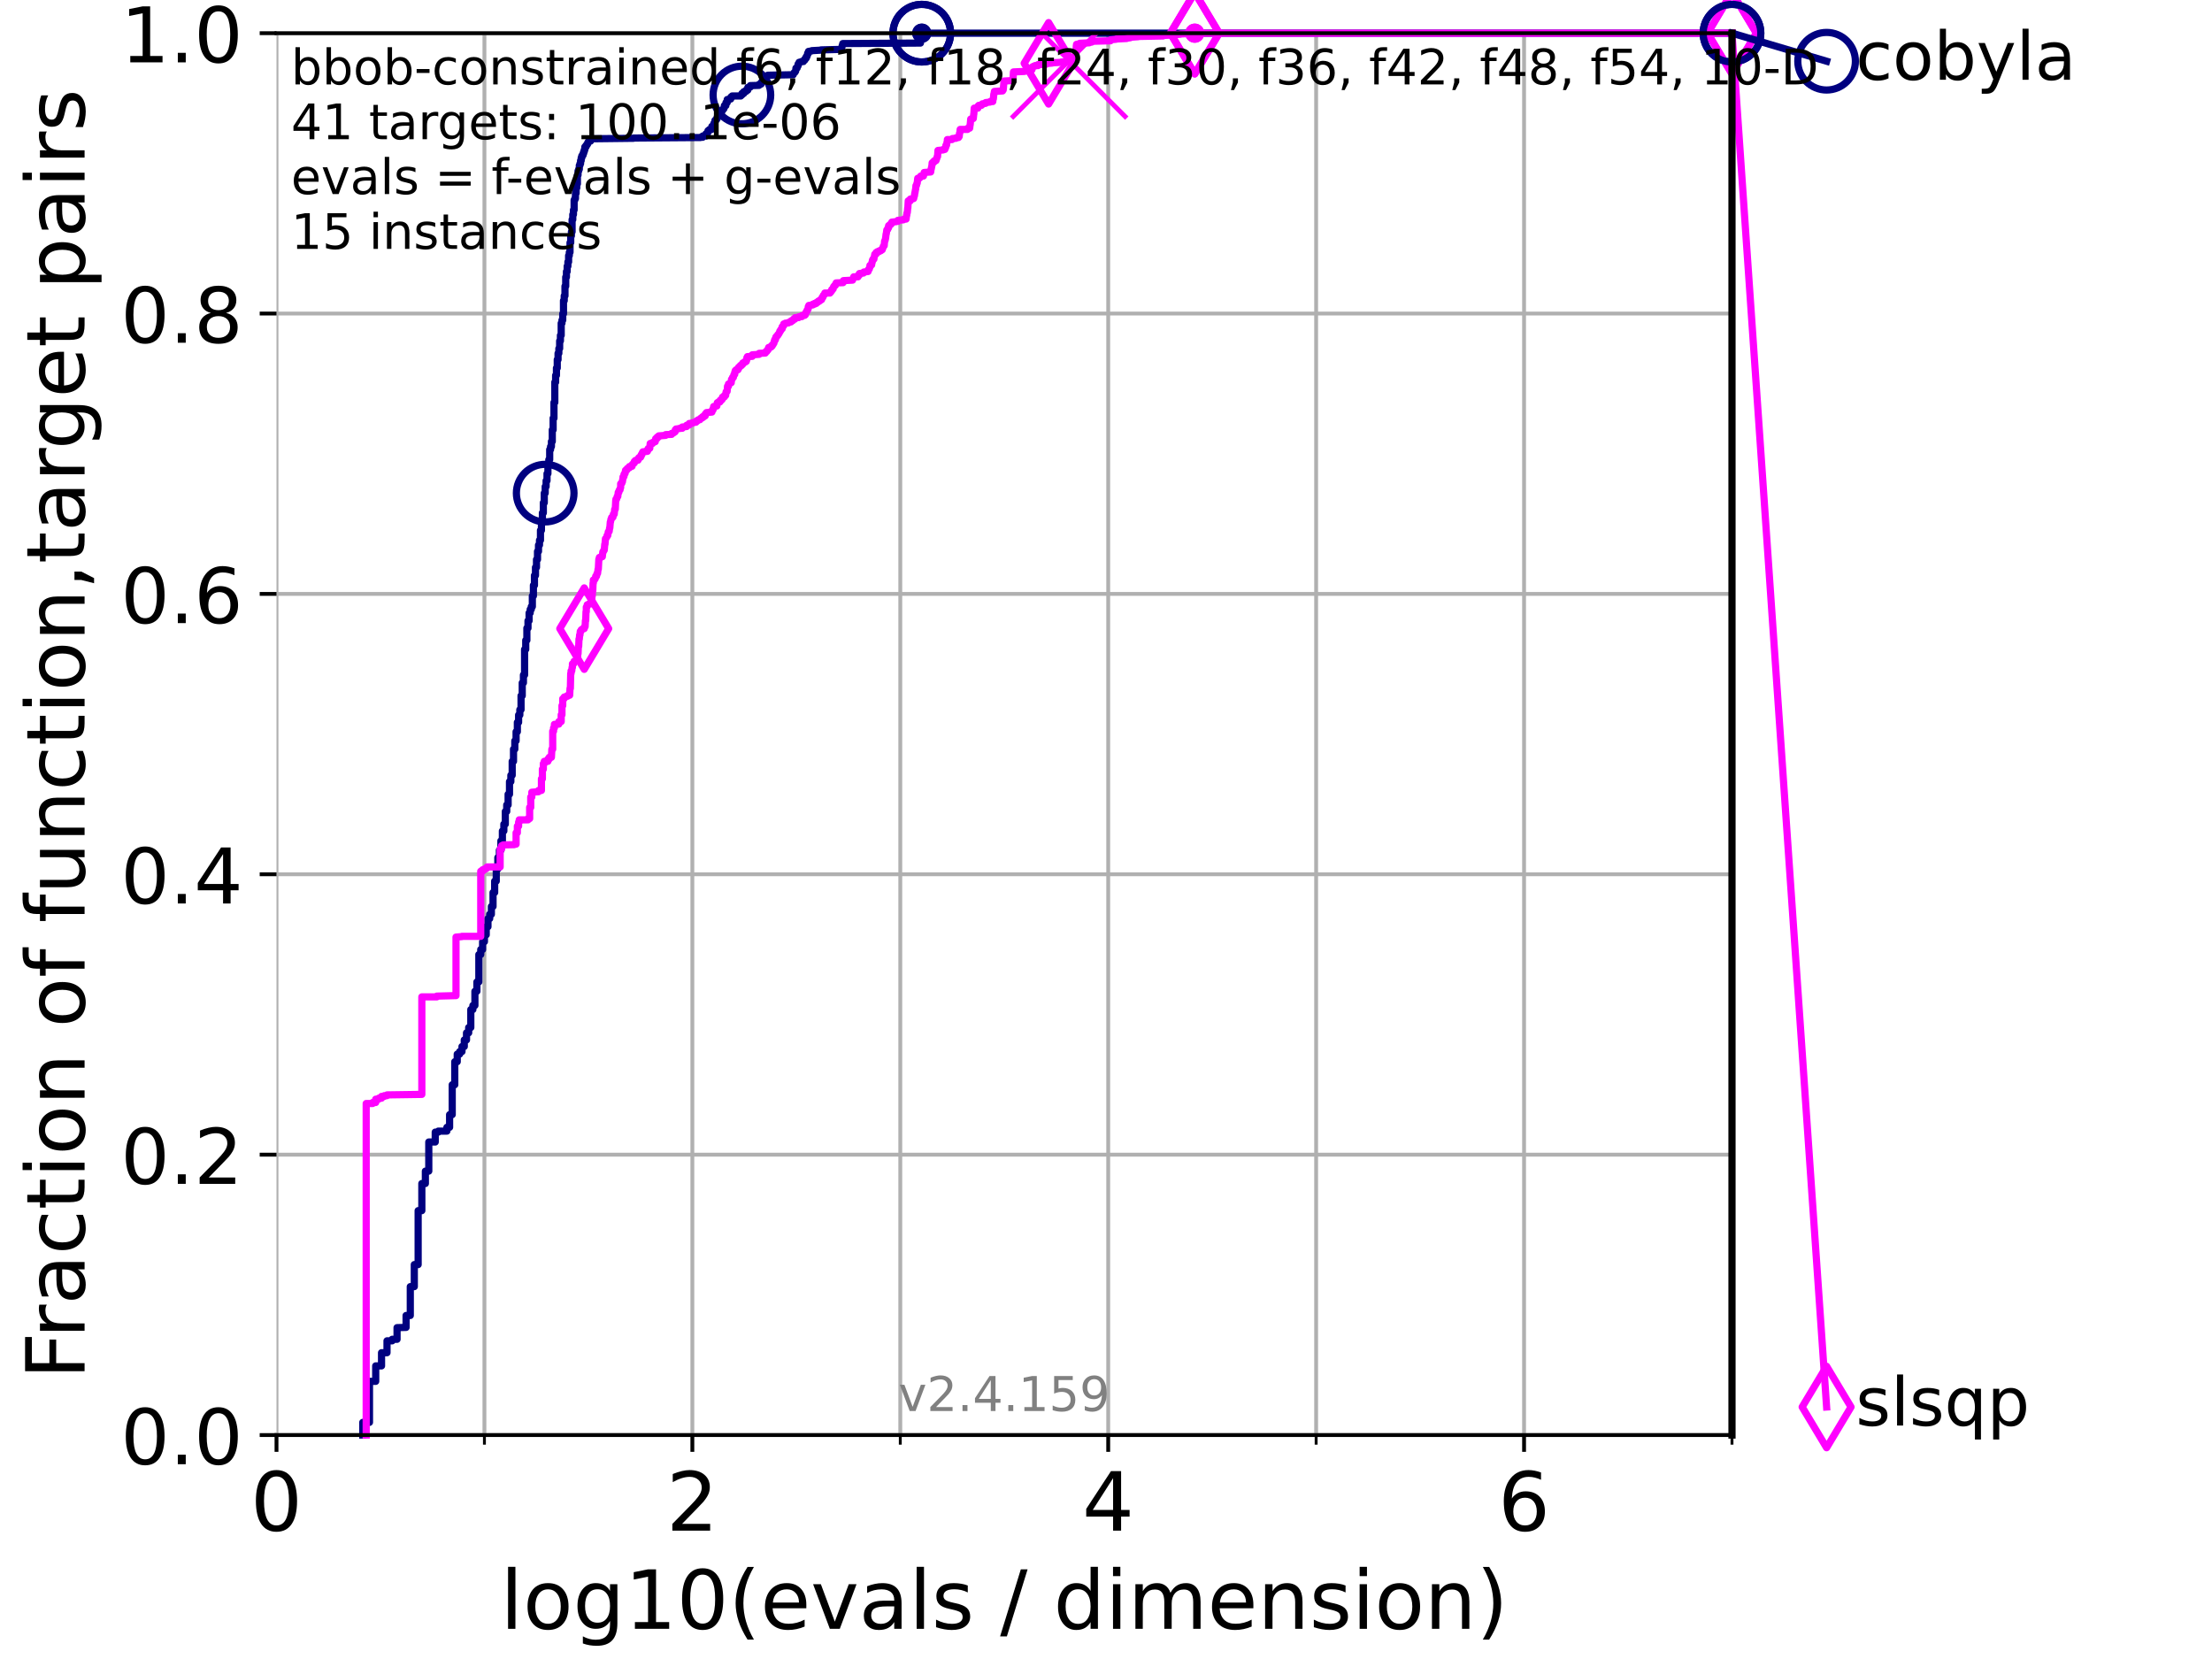 <?xml version="1.0" encoding="utf-8" standalone="no"?>
<!DOCTYPE svg PUBLIC "-//W3C//DTD SVG 1.1//EN"
  "http://www.w3.org/Graphics/SVG/1.1/DTD/svg11.dtd">
<!-- Created with matplotlib (https://matplotlib.org/) -->
<svg height="345.6pt" version="1.1" viewBox="0 0 460.8 345.6" width="460.8pt" xmlns="http://www.w3.org/2000/svg" xmlns:xlink="http://www.w3.org/1999/xlink">
 <defs>
  <style type="text/css">*{stroke-linecap:butt;stroke-linejoin:round;}</style>
 </defs>
 <g id="figure_1">
  <g id="patch_1">
   <path d="M 0 345.6 
L 460.8 345.6 
L 460.8 0 
L 0 0 
z
" style="fill:#ffffff;"/>
  </g>
  <g id="axes_1">
   <g id="patch_2">
    <path d="M 57.6 298.944 
L 360.806 298.944 
L 360.806 6.912 
L 57.6 6.912 
z
" style="fill:#ffffff;"/>
   </g>
   <g id="matplotlib.axis_1">
    <g id="xtick_1">
     <g id="line2d_1">
      <path clip-path="url(#pf31e322daf)" d="M 57.6 298.944 
L 57.6 6.912 
" style="fill:none;stroke:#b0b0b0;stroke-linecap:square;stroke-width:0.8;"/>
     </g>
     <g id="line2d_2">
      <defs>
       <path d="M 0 0 
L 0 3.5 
" id="m94e744be79" style="stroke:#000000;stroke-width:0.8;"/>
      </defs>
      <g>
       <use style="stroke:#000000;stroke-width:0.8;" x="57.6" xlink:href="#m94e744be79" y="298.944"/>
      </g>
     </g>
     <g id="text_1">
      <!-- 0 -->
      <g transform="translate(52.192 318.861)scale(0.17 -0.17)">
       <defs>
        <path d="M 31.781 66.406 
Q 24.172 66.406 20.328 58.906 
Q 16.5 51.422 16.5 36.375 
Q 16.5 21.391 20.328 13.891 
Q 24.172 6.391 31.781 6.391 
Q 39.453 6.391 43.281 13.891 
Q 47.125 21.391 47.125 36.375 
Q 47.125 51.422 43.281 58.906 
Q 39.453 66.406 31.781 66.406 
z
M 31.781 74.219 
Q 44.047 74.219 50.516 64.516 
Q 56.984 54.828 56.984 36.375 
Q 56.984 17.969 50.516 8.266 
Q 44.047 -1.422 31.781 -1.422 
Q 19.531 -1.422 13.062 8.266 
Q 6.594 17.969 6.594 36.375 
Q 6.594 54.828 13.062 64.516 
Q 19.531 74.219 31.781 74.219 
z
" id="DejaVuSans-48"/>
       </defs>
       <use xlink:href="#DejaVuSans-48"/>
      </g>
     </g>
    </g>
    <g id="xtick_2">
     <g id="line2d_3">
      <path clip-path="url(#pf31e322daf)" d="M 144.23 298.944 
L 144.23 6.912 
" style="fill:none;stroke:#b0b0b0;stroke-linecap:square;stroke-width:0.8;"/>
     </g>
     <g id="line2d_4">
      <g>
       <use style="stroke:#000000;stroke-width:0.8;" x="144.23" xlink:href="#m94e744be79" y="298.944"/>
      </g>
     </g>
     <g id="text_2">
      <!-- 2 -->
      <g transform="translate(138.822 318.861)scale(0.17 -0.17)">
       <defs>
        <path d="M 19.188 8.297 
L 53.609 8.297 
L 53.609 0 
L 7.328 0 
L 7.328 8.297 
Q 12.938 14.109 22.625 23.891 
Q 32.328 33.688 34.812 36.531 
Q 39.547 41.844 41.422 45.531 
Q 43.312 49.219 43.312 52.781 
Q 43.312 58.594 39.234 62.25 
Q 35.156 65.922 28.609 65.922 
Q 23.969 65.922 18.812 64.312 
Q 13.672 62.703 7.812 59.422 
L 7.812 69.391 
Q 13.766 71.781 18.938 73 
Q 24.125 74.219 28.422 74.219 
Q 39.75 74.219 46.484 68.547 
Q 53.219 62.891 53.219 53.422 
Q 53.219 48.922 51.531 44.891 
Q 49.859 40.875 45.406 35.406 
Q 44.188 33.984 37.641 27.219 
Q 31.109 20.453 19.188 8.297 
z
" id="DejaVuSans-50"/>
       </defs>
       <use xlink:href="#DejaVuSans-50"/>
      </g>
     </g>
    </g>
    <g id="xtick_3">
     <g id="line2d_5">
      <path clip-path="url(#pf31e322daf)" d="M 230.861 298.944 
L 230.861 6.912 
" style="fill:none;stroke:#b0b0b0;stroke-linecap:square;stroke-width:0.8;"/>
     </g>
     <g id="line2d_6">
      <g>
       <use style="stroke:#000000;stroke-width:0.8;" x="230.861" xlink:href="#m94e744be79" y="298.944"/>
      </g>
     </g>
     <g id="text_3">
      <!-- 4 -->
      <g transform="translate(225.453 318.861)scale(0.17 -0.17)">
       <defs>
        <path d="M 37.797 64.312 
L 12.891 25.391 
L 37.797 25.391 
z
M 35.203 72.906 
L 47.609 72.906 
L 47.609 25.391 
L 58.016 25.391 
L 58.016 17.188 
L 47.609 17.188 
L 47.609 0 
L 37.797 0 
L 37.797 17.188 
L 4.891 17.188 
L 4.891 26.703 
z
" id="DejaVuSans-52"/>
       </defs>
       <use xlink:href="#DejaVuSans-52"/>
      </g>
     </g>
    </g>
    <g id="xtick_4">
     <g id="line2d_7">
      <path clip-path="url(#pf31e322daf)" d="M 317.491 298.944 
L 317.491 6.912 
" style="fill:none;stroke:#b0b0b0;stroke-linecap:square;stroke-width:0.8;"/>
     </g>
     <g id="line2d_8">
      <g>
       <use style="stroke:#000000;stroke-width:0.8;" x="317.491" xlink:href="#m94e744be79" y="298.944"/>
      </g>
     </g>
     <g id="text_4">
      <!-- 6 -->
      <g transform="translate(312.083 318.861)scale(0.17 -0.17)">
       <defs>
        <path d="M 33.016 40.375 
Q 26.375 40.375 22.484 35.828 
Q 18.609 31.297 18.609 23.391 
Q 18.609 15.531 22.484 10.953 
Q 26.375 6.391 33.016 6.391 
Q 39.656 6.391 43.531 10.953 
Q 47.406 15.531 47.406 23.391 
Q 47.406 31.297 43.531 35.828 
Q 39.656 40.375 33.016 40.375 
z
M 52.594 71.297 
L 52.594 62.312 
Q 48.875 64.062 45.094 64.984 
Q 41.312 65.922 37.594 65.922 
Q 27.828 65.922 22.672 59.328 
Q 17.531 52.734 16.797 39.406 
Q 19.672 43.656 24.016 45.922 
Q 28.375 48.188 33.594 48.188 
Q 44.578 48.188 50.953 41.516 
Q 57.328 34.859 57.328 23.391 
Q 57.328 12.156 50.688 5.359 
Q 44.047 -1.422 33.016 -1.422 
Q 20.359 -1.422 13.672 8.266 
Q 6.984 17.969 6.984 36.375 
Q 6.984 53.656 15.188 63.938 
Q 23.391 74.219 37.203 74.219 
Q 40.922 74.219 44.703 73.484 
Q 48.484 72.75 52.594 71.297 
z
" id="DejaVuSans-54"/>
       </defs>
       <use xlink:href="#DejaVuSans-54"/>
      </g>
     </g>
    </g>
    <g id="xtick_5">
     <g id="line2d_9">
      <path clip-path="url(#pf31e322daf)" d="M 100.915 298.944 
L 100.915 6.912 
" style="fill:none;stroke:#b0b0b0;stroke-linecap:square;stroke-width:0.8;"/>
     </g>
     <g id="line2d_10">
      <defs>
       <path d="M 0 0 
L 0 2 
" id="mbf62284ab9" style="stroke:#000000;stroke-width:0.6;"/>
      </defs>
      <g>
       <use style="stroke:#000000;stroke-width:0.6;" x="100.915" xlink:href="#mbf62284ab9" y="298.944"/>
      </g>
     </g>
    </g>
    <g id="xtick_6">
     <g id="line2d_11">
      <path clip-path="url(#pf31e322daf)" d="M 187.546 298.944 
L 187.546 6.912 
" style="fill:none;stroke:#b0b0b0;stroke-linecap:square;stroke-width:0.8;"/>
     </g>
     <g id="line2d_12">
      <g>
       <use style="stroke:#000000;stroke-width:0.6;" x="187.546" xlink:href="#mbf62284ab9" y="298.944"/>
      </g>
     </g>
    </g>
    <g id="xtick_7">
     <g id="line2d_13">
      <path clip-path="url(#pf31e322daf)" d="M 274.176 298.944 
L 274.176 6.912 
" style="fill:none;stroke:#b0b0b0;stroke-linecap:square;stroke-width:0.8;"/>
     </g>
     <g id="line2d_14">
      <g>
       <use style="stroke:#000000;stroke-width:0.6;" x="274.176" xlink:href="#mbf62284ab9" y="298.944"/>
      </g>
     </g>
    </g>
    <g id="xtick_8">
     <g id="line2d_15">
      <path clip-path="url(#pf31e322daf)" d="M 360.806 298.944 
L 360.806 6.912 
" style="fill:none;stroke:#b0b0b0;stroke-linecap:square;stroke-width:0.8;"/>
     </g>
     <g id="line2d_16">
      <g>
       <use style="stroke:#000000;stroke-width:0.6;" x="360.806" xlink:href="#mbf62284ab9" y="298.944"/>
      </g>
     </g>
    </g>
    <g id="text_5">
     <!-- log10(evals / dimension) -->
     <g transform="translate(104.239 339.314)scale(0.17 -0.17)">
      <defs>
       <path d="M 9.422 75.984 
L 18.406 75.984 
L 18.406 0 
L 9.422 0 
z
" id="DejaVuSans-108"/>
       <path d="M 30.609 48.391 
Q 23.391 48.391 19.188 42.75 
Q 14.984 37.109 14.984 27.297 
Q 14.984 17.484 19.156 11.844 
Q 23.344 6.203 30.609 6.203 
Q 37.797 6.203 41.984 11.859 
Q 46.188 17.531 46.188 27.297 
Q 46.188 37.016 41.984 42.703 
Q 37.797 48.391 30.609 48.391 
z
M 30.609 56 
Q 42.328 56 49.016 48.375 
Q 55.719 40.766 55.719 27.297 
Q 55.719 13.875 49.016 6.219 
Q 42.328 -1.422 30.609 -1.422 
Q 18.844 -1.422 12.172 6.219 
Q 5.516 13.875 5.516 27.297 
Q 5.516 40.766 12.172 48.375 
Q 18.844 56 30.609 56 
z
" id="DejaVuSans-111"/>
       <path d="M 45.406 27.984 
Q 45.406 37.75 41.375 43.109 
Q 37.359 48.484 30.078 48.484 
Q 22.859 48.484 18.828 43.109 
Q 14.797 37.75 14.797 27.984 
Q 14.797 18.266 18.828 12.891 
Q 22.859 7.516 30.078 7.516 
Q 37.359 7.516 41.375 12.891 
Q 45.406 18.266 45.406 27.984 
z
M 54.391 6.781 
Q 54.391 -7.172 48.188 -13.984 
Q 42 -20.797 29.203 -20.797 
Q 24.469 -20.797 20.266 -20.094 
Q 16.062 -19.391 12.109 -17.922 
L 12.109 -9.188 
Q 16.062 -11.328 19.922 -12.344 
Q 23.781 -13.375 27.781 -13.375 
Q 36.625 -13.375 41.016 -8.766 
Q 45.406 -4.156 45.406 5.172 
L 45.406 9.625 
Q 42.625 4.781 38.281 2.391 
Q 33.938 0 27.875 0 
Q 17.828 0 11.672 7.656 
Q 5.516 15.328 5.516 27.984 
Q 5.516 40.672 11.672 48.328 
Q 17.828 56 27.875 56 
Q 33.938 56 38.281 53.609 
Q 42.625 51.219 45.406 46.391 
L 45.406 54.688 
L 54.391 54.688 
z
" id="DejaVuSans-103"/>
       <path d="M 12.406 8.297 
L 28.516 8.297 
L 28.516 63.922 
L 10.984 60.406 
L 10.984 69.391 
L 28.422 72.906 
L 38.281 72.906 
L 38.281 8.297 
L 54.391 8.297 
L 54.391 0 
L 12.406 0 
z
" id="DejaVuSans-49"/>
       <path d="M 31 75.875 
Q 24.469 64.656 21.281 53.656 
Q 18.109 42.672 18.109 31.391 
Q 18.109 20.125 21.312 9.062 
Q 24.516 -2 31 -13.188 
L 23.188 -13.188 
Q 15.875 -1.703 12.234 9.375 
Q 8.594 20.453 8.594 31.391 
Q 8.594 42.281 12.203 53.312 
Q 15.828 64.359 23.188 75.875 
z
" id="DejaVuSans-40"/>
       <path d="M 56.203 29.594 
L 56.203 25.203 
L 14.891 25.203 
Q 15.484 15.922 20.484 11.062 
Q 25.484 6.203 34.422 6.203 
Q 39.594 6.203 44.453 7.469 
Q 49.312 8.734 54.109 11.281 
L 54.109 2.781 
Q 49.266 0.734 44.188 -0.344 
Q 39.109 -1.422 33.891 -1.422 
Q 20.797 -1.422 13.156 6.188 
Q 5.516 13.812 5.516 26.812 
Q 5.516 40.234 12.766 48.109 
Q 20.016 56 32.328 56 
Q 43.359 56 49.781 48.891 
Q 56.203 41.797 56.203 29.594 
z
M 47.219 32.234 
Q 47.125 39.594 43.094 43.984 
Q 39.062 48.391 32.422 48.391 
Q 24.906 48.391 20.391 44.141 
Q 15.875 39.891 15.188 32.172 
z
" id="DejaVuSans-101"/>
       <path d="M 2.984 54.688 
L 12.5 54.688 
L 29.594 8.797 
L 46.688 54.688 
L 56.203 54.688 
L 35.688 0 
L 23.484 0 
z
" id="DejaVuSans-118"/>
       <path d="M 34.281 27.484 
Q 23.391 27.484 19.188 25 
Q 14.984 22.516 14.984 16.5 
Q 14.984 11.719 18.141 8.906 
Q 21.297 6.109 26.703 6.109 
Q 34.188 6.109 38.703 11.406 
Q 43.219 16.703 43.219 25.484 
L 43.219 27.484 
z
M 52.203 31.203 
L 52.203 0 
L 43.219 0 
L 43.219 8.297 
Q 40.141 3.328 35.547 0.953 
Q 30.953 -1.422 24.312 -1.422 
Q 15.922 -1.422 10.953 3.297 
Q 6 8.016 6 15.922 
Q 6 25.141 12.172 29.828 
Q 18.359 34.516 30.609 34.516 
L 43.219 34.516 
L 43.219 35.406 
Q 43.219 41.609 39.141 45 
Q 35.062 48.391 27.688 48.391 
Q 23 48.391 18.547 47.266 
Q 14.109 46.141 10.016 43.891 
L 10.016 52.203 
Q 14.938 54.109 19.578 55.047 
Q 24.219 56 28.609 56 
Q 40.484 56 46.344 49.844 
Q 52.203 43.703 52.203 31.203 
z
" id="DejaVuSans-97"/>
       <path d="M 44.281 53.078 
L 44.281 44.578 
Q 40.484 46.531 36.375 47.5 
Q 32.281 48.484 27.875 48.484 
Q 21.188 48.484 17.844 46.438 
Q 14.5 44.391 14.5 40.281 
Q 14.5 37.156 16.891 35.375 
Q 19.281 33.594 26.516 31.984 
L 29.594 31.297 
Q 39.156 29.25 43.188 25.516 
Q 47.219 21.781 47.219 15.094 
Q 47.219 7.469 41.188 3.016 
Q 35.156 -1.422 24.609 -1.422 
Q 20.219 -1.422 15.453 -0.562 
Q 10.688 0.297 5.422 2 
L 5.422 11.281 
Q 10.406 8.688 15.234 7.391 
Q 20.062 6.109 24.812 6.109 
Q 31.156 6.109 34.562 8.281 
Q 37.984 10.453 37.984 14.406 
Q 37.984 18.062 35.516 20.016 
Q 33.062 21.969 24.703 23.781 
L 21.578 24.516 
Q 13.234 26.266 9.516 29.906 
Q 5.812 33.547 5.812 39.891 
Q 5.812 47.609 11.281 51.797 
Q 16.75 56 26.812 56 
Q 31.781 56 36.172 55.266 
Q 40.578 54.547 44.281 53.078 
z
" id="DejaVuSans-115"/>
       <path id="DejaVuSans-32"/>
       <path d="M 25.391 72.906 
L 33.688 72.906 
L 8.297 -9.281 
L 0 -9.281 
z
" id="DejaVuSans-47"/>
       <path d="M 45.406 46.391 
L 45.406 75.984 
L 54.391 75.984 
L 54.391 0 
L 45.406 0 
L 45.406 8.203 
Q 42.578 3.328 38.25 0.953 
Q 33.938 -1.422 27.875 -1.422 
Q 17.969 -1.422 11.734 6.484 
Q 5.516 14.406 5.516 27.297 
Q 5.516 40.188 11.734 48.094 
Q 17.969 56 27.875 56 
Q 33.938 56 38.25 53.625 
Q 42.578 51.266 45.406 46.391 
z
M 14.797 27.297 
Q 14.797 17.391 18.875 11.75 
Q 22.953 6.109 30.078 6.109 
Q 37.203 6.109 41.297 11.75 
Q 45.406 17.391 45.406 27.297 
Q 45.406 37.203 41.297 42.844 
Q 37.203 48.484 30.078 48.484 
Q 22.953 48.484 18.875 42.844 
Q 14.797 37.203 14.797 27.297 
z
" id="DejaVuSans-100"/>
       <path d="M 9.422 54.688 
L 18.406 54.688 
L 18.406 0 
L 9.422 0 
z
M 9.422 75.984 
L 18.406 75.984 
L 18.406 64.594 
L 9.422 64.594 
z
" id="DejaVuSans-105"/>
       <path d="M 52 44.188 
Q 55.375 50.25 60.062 53.125 
Q 64.75 56 71.094 56 
Q 79.641 56 84.281 50.016 
Q 88.922 44.047 88.922 33.016 
L 88.922 0 
L 79.891 0 
L 79.891 32.719 
Q 79.891 40.578 77.094 44.375 
Q 74.312 48.188 68.609 48.188 
Q 61.625 48.188 57.562 43.547 
Q 53.516 38.922 53.516 30.906 
L 53.516 0 
L 44.484 0 
L 44.484 32.719 
Q 44.484 40.625 41.703 44.406 
Q 38.922 48.188 33.109 48.188 
Q 26.219 48.188 22.156 43.531 
Q 18.109 38.875 18.109 30.906 
L 18.109 0 
L 9.078 0 
L 9.078 54.688 
L 18.109 54.688 
L 18.109 46.188 
Q 21.188 51.219 25.484 53.609 
Q 29.781 56 35.688 56 
Q 41.656 56 45.828 52.969 
Q 50 49.953 52 44.188 
z
" id="DejaVuSans-109"/>
       <path d="M 54.891 33.016 
L 54.891 0 
L 45.906 0 
L 45.906 32.719 
Q 45.906 40.484 42.875 44.328 
Q 39.844 48.188 33.797 48.188 
Q 26.516 48.188 22.312 43.547 
Q 18.109 38.922 18.109 30.906 
L 18.109 0 
L 9.078 0 
L 9.078 54.688 
L 18.109 54.688 
L 18.109 46.188 
Q 21.344 51.125 25.703 53.562 
Q 30.078 56 35.797 56 
Q 45.219 56 50.047 50.172 
Q 54.891 44.344 54.891 33.016 
z
" id="DejaVuSans-110"/>
       <path d="M 8.016 75.875 
L 15.828 75.875 
Q 23.141 64.359 26.781 53.312 
Q 30.422 42.281 30.422 31.391 
Q 30.422 20.453 26.781 9.375 
Q 23.141 -1.703 15.828 -13.188 
L 8.016 -13.188 
Q 14.5 -2 17.703 9.062 
Q 20.906 20.125 20.906 31.391 
Q 20.906 42.672 17.703 53.656 
Q 14.5 64.656 8.016 75.875 
z
" id="DejaVuSans-41"/>
      </defs>
      <use xlink:href="#DejaVuSans-108"/>
      <use x="27.783" xlink:href="#DejaVuSans-111"/>
      <use x="88.965" xlink:href="#DejaVuSans-103"/>
      <use x="152.441" xlink:href="#DejaVuSans-49"/>
      <use x="216.064" xlink:href="#DejaVuSans-48"/>
      <use x="279.688" xlink:href="#DejaVuSans-40"/>
      <use x="318.701" xlink:href="#DejaVuSans-101"/>
      <use x="380.225" xlink:href="#DejaVuSans-118"/>
      <use x="439.404" xlink:href="#DejaVuSans-97"/>
      <use x="500.684" xlink:href="#DejaVuSans-108"/>
      <use x="528.467" xlink:href="#DejaVuSans-115"/>
      <use x="580.566" xlink:href="#DejaVuSans-32"/>
      <use x="612.354" xlink:href="#DejaVuSans-47"/>
      <use x="646.045" xlink:href="#DejaVuSans-32"/>
      <use x="677.832" xlink:href="#DejaVuSans-100"/>
      <use x="741.309" xlink:href="#DejaVuSans-105"/>
      <use x="769.092" xlink:href="#DejaVuSans-109"/>
      <use x="866.504" xlink:href="#DejaVuSans-101"/>
      <use x="928.027" xlink:href="#DejaVuSans-110"/>
      <use x="991.406" xlink:href="#DejaVuSans-115"/>
      <use x="1043.506" xlink:href="#DejaVuSans-105"/>
      <use x="1071.289" xlink:href="#DejaVuSans-111"/>
      <use x="1132.471" xlink:href="#DejaVuSans-110"/>
      <use x="1195.85" xlink:href="#DejaVuSans-41"/>
     </g>
    </g>
   </g>
   <g id="matplotlib.axis_2">
    <g id="ytick_1">
     <g id="line2d_17">
      <path clip-path="url(#pf31e322daf)" d="M 57.6 298.944 
L 360.806 298.944 
" style="fill:none;stroke:#b0b0b0;stroke-linecap:square;stroke-width:0.8;"/>
     </g>
     <g id="line2d_18">
      <defs>
       <path d="M 0 0 
L -3.5 0 
" id="m8954d8d46a" style="stroke:#000000;stroke-width:0.8;"/>
      </defs>
      <g>
       <use style="stroke:#000000;stroke-width:0.8;" x="57.6" xlink:href="#m8954d8d46a" y="298.944"/>
      </g>
     </g>
     <g id="text_6">
      <!-- 0.0 -->
      <g transform="translate(25.155 305.023)scale(0.16 -0.16)">
       <defs>
        <path d="M 10.688 12.406 
L 21 12.406 
L 21 0 
L 10.688 0 
z
" id="DejaVuSans-46"/>
       </defs>
       <use xlink:href="#DejaVuSans-48"/>
       <use x="63.623" xlink:href="#DejaVuSans-46"/>
       <use x="95.41" xlink:href="#DejaVuSans-48"/>
      </g>
     </g>
    </g>
    <g id="ytick_2">
     <g id="line2d_19">
      <path clip-path="url(#pf31e322daf)" d="M 57.6 240.538 
L 360.806 240.538 
" style="fill:none;stroke:#b0b0b0;stroke-linecap:square;stroke-width:0.8;"/>
     </g>
     <g id="line2d_20">
      <g>
       <use style="stroke:#000000;stroke-width:0.8;" x="57.6" xlink:href="#m8954d8d46a" y="240.538"/>
      </g>
     </g>
     <g id="text_7">
      <!-- 0.2 -->
      <g transform="translate(25.155 246.616)scale(0.16 -0.16)">
       <use xlink:href="#DejaVuSans-48"/>
       <use x="63.623" xlink:href="#DejaVuSans-46"/>
       <use x="95.41" xlink:href="#DejaVuSans-50"/>
      </g>
     </g>
    </g>
    <g id="ytick_3">
     <g id="line2d_21">
      <path clip-path="url(#pf31e322daf)" d="M 57.6 182.131 
L 360.806 182.131 
" style="fill:none;stroke:#b0b0b0;stroke-linecap:square;stroke-width:0.8;"/>
     </g>
     <g id="line2d_22">
      <g>
       <use style="stroke:#000000;stroke-width:0.8;" x="57.6" xlink:href="#m8954d8d46a" y="182.131"/>
      </g>
     </g>
     <g id="text_8">
      <!-- 0.4 -->
      <g transform="translate(25.155 188.21)scale(0.16 -0.16)">
       <use xlink:href="#DejaVuSans-48"/>
       <use x="63.623" xlink:href="#DejaVuSans-46"/>
       <use x="95.41" xlink:href="#DejaVuSans-52"/>
      </g>
     </g>
    </g>
    <g id="ytick_4">
     <g id="line2d_23">
      <path clip-path="url(#pf31e322daf)" d="M 57.6 123.725 
L 360.806 123.725 
" style="fill:none;stroke:#b0b0b0;stroke-linecap:square;stroke-width:0.8;"/>
     </g>
     <g id="line2d_24">
      <g>
       <use style="stroke:#000000;stroke-width:0.8;" x="57.6" xlink:href="#m8954d8d46a" y="123.725"/>
      </g>
     </g>
     <g id="text_9">
      <!-- 0.6 -->
      <g transform="translate(25.155 129.804)scale(0.16 -0.16)">
       <use xlink:href="#DejaVuSans-48"/>
       <use x="63.623" xlink:href="#DejaVuSans-46"/>
       <use x="95.41" xlink:href="#DejaVuSans-54"/>
      </g>
     </g>
    </g>
    <g id="ytick_5">
     <g id="line2d_25">
      <path clip-path="url(#pf31e322daf)" d="M 57.6 65.318 
L 360.806 65.318 
" style="fill:none;stroke:#b0b0b0;stroke-linecap:square;stroke-width:0.8;"/>
     </g>
     <g id="line2d_26">
      <g>
       <use style="stroke:#000000;stroke-width:0.8;" x="57.6" xlink:href="#m8954d8d46a" y="65.318"/>
      </g>
     </g>
     <g id="text_10">
      <!-- 0.8 -->
      <g transform="translate(25.155 71.397)scale(0.16 -0.16)">
       <defs>
        <path d="M 31.781 34.625 
Q 24.75 34.625 20.719 30.859 
Q 16.703 27.094 16.703 20.516 
Q 16.703 13.922 20.719 10.156 
Q 24.75 6.391 31.781 6.391 
Q 38.812 6.391 42.859 10.172 
Q 46.922 13.969 46.922 20.516 
Q 46.922 27.094 42.891 30.859 
Q 38.875 34.625 31.781 34.625 
z
M 21.922 38.812 
Q 15.578 40.375 12.031 44.719 
Q 8.5 49.078 8.5 55.328 
Q 8.5 64.062 14.719 69.141 
Q 20.953 74.219 31.781 74.219 
Q 42.672 74.219 48.875 69.141 
Q 55.078 64.062 55.078 55.328 
Q 55.078 49.078 51.531 44.719 
Q 48 40.375 41.703 38.812 
Q 48.828 37.156 52.797 32.312 
Q 56.781 27.484 56.781 20.516 
Q 56.781 9.906 50.312 4.234 
Q 43.844 -1.422 31.781 -1.422 
Q 19.734 -1.422 13.25 4.234 
Q 6.781 9.906 6.781 20.516 
Q 6.781 27.484 10.781 32.312 
Q 14.797 37.156 21.922 38.812 
z
M 18.312 54.391 
Q 18.312 48.734 21.844 45.562 
Q 25.391 42.391 31.781 42.391 
Q 38.141 42.391 41.719 45.562 
Q 45.312 48.734 45.312 54.391 
Q 45.312 60.062 41.719 63.234 
Q 38.141 66.406 31.781 66.406 
Q 25.391 66.406 21.844 63.234 
Q 18.312 60.062 18.312 54.391 
z
" id="DejaVuSans-56"/>
       </defs>
       <use xlink:href="#DejaVuSans-48"/>
       <use x="63.623" xlink:href="#DejaVuSans-46"/>
       <use x="95.41" xlink:href="#DejaVuSans-56"/>
      </g>
     </g>
    </g>
    <g id="ytick_6">
     <g id="line2d_27">
      <path clip-path="url(#pf31e322daf)" d="M 57.6 6.912 
L 360.806 6.912 
" style="fill:none;stroke:#b0b0b0;stroke-linecap:square;stroke-width:0.8;"/>
     </g>
     <g id="line2d_28">
      <g>
       <use style="stroke:#000000;stroke-width:0.8;" x="57.6" xlink:href="#m8954d8d46a" y="6.912"/>
      </g>
     </g>
     <g id="text_11">
      <!-- 1.0 -->
      <g transform="translate(25.155 12.991)scale(0.16 -0.16)">
       <use xlink:href="#DejaVuSans-49"/>
       <use x="63.623" xlink:href="#DejaVuSans-46"/>
       <use x="95.41" xlink:href="#DejaVuSans-48"/>
      </g>
     </g>
    </g>
    <g id="text_12">
     <!-- Fraction of function,target pairs -->
     <g transform="translate(17.62 287.313)rotate(-90)scale(0.17 -0.17)">
      <defs>
       <path d="M 9.812 72.906 
L 51.703 72.906 
L 51.703 64.594 
L 19.672 64.594 
L 19.672 43.109 
L 48.578 43.109 
L 48.578 34.812 
L 19.672 34.812 
L 19.672 0 
L 9.812 0 
z
" id="DejaVuSans-70"/>
       <path d="M 41.109 46.297 
Q 39.594 47.172 37.812 47.578 
Q 36.031 48 33.891 48 
Q 26.266 48 22.188 43.047 
Q 18.109 38.094 18.109 28.812 
L 18.109 0 
L 9.078 0 
L 9.078 54.688 
L 18.109 54.688 
L 18.109 46.188 
Q 20.953 51.172 25.484 53.578 
Q 30.031 56 36.531 56 
Q 37.453 56 38.578 55.875 
Q 39.703 55.766 41.062 55.516 
z
" id="DejaVuSans-114"/>
       <path d="M 48.781 52.594 
L 48.781 44.188 
Q 44.969 46.297 41.141 47.344 
Q 37.312 48.391 33.406 48.391 
Q 24.656 48.391 19.812 42.844 
Q 14.984 37.312 14.984 27.297 
Q 14.984 17.281 19.812 11.734 
Q 24.656 6.203 33.406 6.203 
Q 37.312 6.203 41.141 7.25 
Q 44.969 8.297 48.781 10.406 
L 48.781 2.094 
Q 45.016 0.344 40.984 -0.531 
Q 36.969 -1.422 32.422 -1.422 
Q 20.062 -1.422 12.781 6.344 
Q 5.516 14.109 5.516 27.297 
Q 5.516 40.672 12.859 48.328 
Q 20.219 56 33.016 56 
Q 37.156 56 41.109 55.141 
Q 45.062 54.297 48.781 52.594 
z
" id="DejaVuSans-99"/>
       <path d="M 18.312 70.219 
L 18.312 54.688 
L 36.812 54.688 
L 36.812 47.703 
L 18.312 47.703 
L 18.312 18.016 
Q 18.312 11.328 20.141 9.422 
Q 21.969 7.516 27.594 7.516 
L 36.812 7.516 
L 36.812 0 
L 27.594 0 
Q 17.188 0 13.234 3.875 
Q 9.281 7.766 9.281 18.016 
L 9.281 47.703 
L 2.688 47.703 
L 2.688 54.688 
L 9.281 54.688 
L 9.281 70.219 
z
" id="DejaVuSans-116"/>
       <path d="M 37.109 75.984 
L 37.109 68.5 
L 28.516 68.5 
Q 23.688 68.5 21.797 66.547 
Q 19.922 64.594 19.922 59.516 
L 19.922 54.688 
L 34.719 54.688 
L 34.719 47.703 
L 19.922 47.703 
L 19.922 0 
L 10.891 0 
L 10.891 47.703 
L 2.297 47.703 
L 2.297 54.688 
L 10.891 54.688 
L 10.891 58.5 
Q 10.891 67.625 15.141 71.797 
Q 19.391 75.984 28.609 75.984 
z
" id="DejaVuSans-102"/>
       <path d="M 8.5 21.578 
L 8.5 54.688 
L 17.484 54.688 
L 17.484 21.922 
Q 17.484 14.156 20.5 10.266 
Q 23.531 6.391 29.594 6.391 
Q 36.859 6.391 41.078 11.031 
Q 45.312 15.672 45.312 23.688 
L 45.312 54.688 
L 54.297 54.688 
L 54.297 0 
L 45.312 0 
L 45.312 8.406 
Q 42.047 3.422 37.719 1 
Q 33.406 -1.422 27.688 -1.422 
Q 18.266 -1.422 13.375 4.438 
Q 8.5 10.297 8.5 21.578 
z
M 31.109 56 
z
" id="DejaVuSans-117"/>
       <path d="M 11.719 12.406 
L 22.016 12.406 
L 22.016 4 
L 14.016 -11.625 
L 7.719 -11.625 
L 11.719 4 
z
" id="DejaVuSans-44"/>
       <path d="M 18.109 8.203 
L 18.109 -20.797 
L 9.078 -20.797 
L 9.078 54.688 
L 18.109 54.688 
L 18.109 46.391 
Q 20.953 51.266 25.266 53.625 
Q 29.594 56 35.594 56 
Q 45.562 56 51.781 48.094 
Q 58.016 40.188 58.016 27.297 
Q 58.016 14.406 51.781 6.484 
Q 45.562 -1.422 35.594 -1.422 
Q 29.594 -1.422 25.266 0.953 
Q 20.953 3.328 18.109 8.203 
z
M 48.688 27.297 
Q 48.688 37.203 44.609 42.844 
Q 40.531 48.484 33.406 48.484 
Q 26.266 48.484 22.188 42.844 
Q 18.109 37.203 18.109 27.297 
Q 18.109 17.391 22.188 11.75 
Q 26.266 6.109 33.406 6.109 
Q 40.531 6.109 44.609 11.75 
Q 48.688 17.391 48.688 27.297 
z
" id="DejaVuSans-112"/>
      </defs>
      <use xlink:href="#DejaVuSans-70"/>
      <use x="50.27" xlink:href="#DejaVuSans-114"/>
      <use x="91.383" xlink:href="#DejaVuSans-97"/>
      <use x="152.662" xlink:href="#DejaVuSans-99"/>
      <use x="207.643" xlink:href="#DejaVuSans-116"/>
      <use x="246.852" xlink:href="#DejaVuSans-105"/>
      <use x="274.635" xlink:href="#DejaVuSans-111"/>
      <use x="335.816" xlink:href="#DejaVuSans-110"/>
      <use x="399.195" xlink:href="#DejaVuSans-32"/>
      <use x="430.982" xlink:href="#DejaVuSans-111"/>
      <use x="492.164" xlink:href="#DejaVuSans-102"/>
      <use x="527.369" xlink:href="#DejaVuSans-32"/>
      <use x="559.156" xlink:href="#DejaVuSans-102"/>
      <use x="594.361" xlink:href="#DejaVuSans-117"/>
      <use x="657.74" xlink:href="#DejaVuSans-110"/>
      <use x="721.119" xlink:href="#DejaVuSans-99"/>
      <use x="776.1" xlink:href="#DejaVuSans-116"/>
      <use x="815.309" xlink:href="#DejaVuSans-105"/>
      <use x="843.092" xlink:href="#DejaVuSans-111"/>
      <use x="904.273" xlink:href="#DejaVuSans-110"/>
      <use x="967.652" xlink:href="#DejaVuSans-44"/>
      <use x="999.439" xlink:href="#DejaVuSans-116"/>
      <use x="1038.648" xlink:href="#DejaVuSans-97"/>
      <use x="1099.928" xlink:href="#DejaVuSans-114"/>
      <use x="1139.291" xlink:href="#DejaVuSans-103"/>
      <use x="1202.768" xlink:href="#DejaVuSans-101"/>
      <use x="1264.291" xlink:href="#DejaVuSans-116"/>
      <use x="1303.5" xlink:href="#DejaVuSans-32"/>
      <use x="1335.287" xlink:href="#DejaVuSans-112"/>
      <use x="1398.764" xlink:href="#DejaVuSans-97"/>
      <use x="1460.043" xlink:href="#DejaVuSans-105"/>
      <use x="1487.826" xlink:href="#DejaVuSans-114"/>
      <use x="1528.939" xlink:href="#DejaVuSans-115"/>
     </g>
    </g>
   </g>
   <g id="line2d_29">
    <defs>
     <path d="M 0 1.5 
C 0.398 1.5 0.779 1.342 1.061 1.061 
C 1.342 0.779 1.5 0.398 1.5 0 
C 1.5 -0.398 1.342 -0.779 1.061 -1.061 
C 0.779 -1.342 0.398 -1.5 0 -1.5 
C -0.398 -1.5 -0.779 -1.342 -1.061 -1.061 
C -1.342 -0.779 -1.5 -0.398 -1.5 0 
C -1.5 0.398 -1.342 0.779 -1.061 1.061 
C -0.779 1.342 -0.398 1.5 0 1.5 
z
" id="m8634b47fa7" style="stroke:#000080;"/>
    </defs>
    <g>
     <use style="fill:#000080;stroke:#000080;" x="192.024" xlink:href="#m8634b47fa7" y="6.912"/>
     <use style="fill:#000080;stroke:#000080;" x="192.024" xlink:href="#m8634b47fa7" y="6.912"/>
    </g>
   </g>
   <g id="line2d_30">
    <path d="M 75.575 298.944 
L 75.575 296.306 
L 76.969 296.306 
L 76.969 287.759 
L 78.267 287.759 
L 78.267 284.54 
L 79.481 284.54 
L 79.481 281.797 
L 80.621 281.797 
L 80.621 279.317 
L 81.696 279.317 
L 81.696 279 
L 82.713 279 
L 82.713 276.573 
L 84.596 276.521 
L 84.596 274.041 
L 85.471 274.041 
L 85.471 268.026 
L 86.307 268.026 
L 86.307 263.436 
L 87.108 263.436 
L 87.108 252.198 
L 87.876 252.198 
L 87.876 246.552 
L 88.614 246.552 
L 88.614 243.967 
L 89.324 243.967 
L 89.324 237.9 
L 90.668 237.9 
L 90.668 235.842 
L 91.306 235.842 
L 91.306 235.631 
L 93.099 235.631 
L 93.099 234.839 
L 93.66 234.839 
L 93.66 232.201 
L 94.206 232.201 
L 94.206 225.976 
L 94.736 225.976 
L 94.736 221.174 
L 95.251 221.174 
L 95.251 219.591 
L 95.753 219.591 
L 95.753 219.064 
L 96.241 219.064 
L 96.241 218.009 
L 96.718 218.009 
L 96.718 216.637 
L 97.182 216.637 
L 97.182 215.16 
L 97.635 215.16 
L 97.635 214.052 
L 98.078 214.052 
L 98.078 210.306 
L 98.51 210.306 
L 98.51 209.461 
L 98.933 209.461 
L 98.933 206.507 
L 99.347 206.507 
L 99.347 204.555 
L 99.751 204.555 
L 99.751 198.856 
L 100.147 198.856 
L 100.147 197.801 
L 100.535 197.801 
L 100.535 196.166 
L 100.915 196.166 
L 100.915 194.741 
L 101.288 194.741 
L 101.288 193.053 
L 101.653 193.053 
L 101.653 191.364 
L 102.011 191.364 
L 102.011 190.467 
L 102.363 190.467 
L 102.363 188.832 
L 102.708 188.832 
L 102.708 185.93 
L 103.047 185.93 
L 103.047 183.556 
L 103.38 183.556 
L 103.38 181.023 
L 103.707 181.023 
L 103.707 178.649 
L 104.029 178.649 
L 104.029 177.119 
L 104.345 177.119 
L 104.345 175.167 
L 104.656 175.167 
L 104.656 173.109 
L 104.962 173.109 
L 104.962 171.685 
L 105.263 171.685 
L 105.263 169.046 
L 105.559 169.046 
L 105.559 167.675 
L 105.851 167.675 
L 105.851 165.459 
L 106.138 165.459 
L 106.138 162.821 
L 106.421 162.821 
L 106.421 161.502 
L 106.699 161.502 
L 106.699 158.6 
L 106.974 158.6 
L 106.974 156.067 
L 107.245 156.067 
L 107.245 154.326 
L 107.512 154.326 
L 107.512 152.427 
L 107.775 152.427 
L 107.775 150.475 
L 108.034 150.475 
L 108.034 148.945 
L 108.29 148.945 
L 108.29 147.837 
L 108.543 147.837 
L 108.543 144.935 
L 108.792 144.935 
L 108.792 142.244 
L 109.038 142.244 
L 109.038 140.608 
L 109.28 140.608 
L 109.28 135.279 
L 109.52 135.279 
L 109.52 133.38 
L 109.757 133.38 
L 109.757 130.848 
L 109.99 130.848 
L 109.99 129.317 
L 110.221 129.317 
L 110.221 127.682 
L 110.449 127.682 
L 110.449 126.943 
L 110.675 126.943 
L 110.675 126.363 
L 110.897 126.363 
L 110.897 124.147 
L 111.117 124.147 
L 111.117 121.931 
L 111.335 121.931 
L 111.335 119.873 
L 111.55 119.873 
L 111.55 118.185 
L 111.762 118.185 
L 111.762 116.549 
L 111.972 116.549 
L 111.972 114.861 
L 112.18 114.861 
L 112.18 113.542 
L 112.386 113.542 
L 112.386 112.539 
L 112.589 112.539 
L 112.589 110.482 
L 112.79 110.482 
L 112.79 108.688 
L 112.989 108.688 
L 112.989 106.841 
L 113.186 106.841 
L 113.186 104.731 
L 113.381 104.731 
L 113.381 102.726 
L 113.574 102.726 
L 113.574 101.354 
L 113.765 101.354 
L 113.765 100.141 
L 113.954 100.141 
L 113.954 98.663 
L 114.142 98.663 
L 114.142 96.658 
L 114.327 96.658 
L 114.327 95.761 
L 114.51 95.761 
L 114.51 93.651 
L 114.692 93.651 
L 114.692 93.018 
L 114.872 93.018 
L 114.872 91.963 
L 115.051 91.963 
L 115.051 89.536 
L 115.227 89.536 
L 115.227 87.109 
L 115.402 87.109 
L 115.402 83.838 
L 115.576 83.838 
L 115.576 79.617 
L 115.747 79.617 
L 115.747 78.192 
L 115.918 78.192 
L 115.918 76.662 
L 116.086 76.662 
L 116.086 74.921 
L 116.253 74.921 
L 116.253 73.602 
L 116.419 73.602 
L 116.419 72.599 
L 116.584 72.599 
L 116.584 71.017 
L 116.746 71.017 
L 116.746 69.856 
L 116.908 69.856 
L 116.908 67.323 
L 117.068 67.323 
L 117.068 66.69 
L 117.227 66.69 
L 117.227 65.371 
L 117.384 65.371 
L 117.384 62.628 
L 117.54 62.628 
L 117.54 61.625 
L 117.695 61.625 
L 117.695 59.62 
L 117.849 59.62 
L 117.849 57.721 
L 118.001 57.721 
L 118.001 56.56 
L 118.152 56.56 
L 118.152 55.452 
L 118.302 55.452 
L 118.302 54.555 
L 118.451 54.555 
L 118.451 53.236 
L 118.598 53.236 
L 118.598 52.55 
L 118.745 52.55 
L 118.745 50.545 
L 118.89 50.545 
L 118.89 49.121 
L 119.034 49.121 
L 119.034 48.277 
L 119.177 48.277 
L 119.177 45.744 
L 119.319 45.744 
L 119.319 44.689 
L 119.46 44.689 
L 119.46 43.739 
L 119.6 43.739 
L 119.6 41.681 
L 119.739 41.681 
L 119.739 41.365 
L 119.876 41.365 
L 119.876 40.257 
L 120.013 40.257 
L 120.013 39.149 
L 120.149 39.149 
L 120.149 38.305 
L 120.284 38.305 
L 120.284 36.458 
L 120.418 36.458 
L 120.418 35.614 
L 120.551 35.614 
L 120.551 35.245 
L 120.683 35.245 
L 120.683 34.453 
L 120.814 34.453 
L 120.814 34.084 
L 120.944 34.084 
L 120.944 33.451 
L 121.073 33.451 
L 121.073 32.87 
L 121.202 32.87 
L 121.202 32.448 
L 121.456 32.343 
L 121.456 31.973 
L 121.582 31.973 
L 121.582 31.604 
L 121.707 31.604 
L 121.707 31.235 
L 121.831 31.235 
L 121.831 30.602 
L 122.077 30.602 
L 122.077 30.285 
L 122.32 30.18 
L 122.32 29.969 
L 122.44 29.969 
L 122.44 29.705 
L 122.559 29.705 
L 122.559 29.494 
L 123.03 29.388 
L 123.03 28.913 
L 131.965 28.808 
L 131.965 28.755 
L 145.903 28.65 
L 145.903 28.597 
L 146.379 28.597 
L 146.379 28.333 
L 147.071 28.333 
L 147.071 27.858 
L 147.392 27.805 
L 147.487 27.225 
L 147.738 27.225 
L 147.738 27.014 
L 148.262 26.961 
L 148.292 26.328 
L 148.712 26.223 
L 148.712 25.695 
L 148.889 25.695 
L 148.948 25.062 
L 149.151 25.062 
L 149.151 24.903 
L 149.296 24.903 
L 149.296 24.64 
L 149.439 24.64 
L 149.439 24.27 
L 149.609 24.27 
L 149.609 23.901 
L 149.945 23.848 
L 150.056 23.268 
L 150.384 23.215 
L 150.384 22.951 
L 150.573 22.951 
L 150.681 22.635 
L 150.814 22.635 
L 150.893 22.002 
L 151.207 22.002 
L 151.233 21.369 
L 151.491 21.369 
L 151.491 20.735 
L 152.218 20.63 
L 152.267 20.208 
L 152.511 20.208 
L 152.511 19.997 
L 154.312 19.997 
L 154.334 19.786 
L 154.552 19.786 
L 154.552 19.469 
L 154.94 19.469 
L 154.94 19.1 
L 155.423 19.047 
L 155.423 18.783 
L 155.772 18.783 
L 155.793 18.203 
L 156.295 18.15 
L 156.295 17.834 
L 158.125 17.781 
L 158.125 17.57 
L 158.569 17.517 
L 158.569 17.2 
L 158.743 17.2 
L 158.743 16.937 
L 159.02 16.884 
L 159.122 16.62 
L 159.258 16.62 
L 159.258 16.04 
L 159.627 15.987 
L 159.627 15.881 
L 159.94 15.829 
L 159.94 15.67 
L 165.239 15.565 
L 165.337 15.301 
L 165.41 15.248 
L 165.41 15.143 
L 165.629 15.037 
L 165.677 14.826 
L 165.749 14.826 
L 165.809 14.193 
L 166.046 14.193 
L 166.152 13.771 
L 166.257 13.718 
L 166.257 13.349 
L 166.397 13.349 
L 166.466 12.98 
L 166.956 12.874 
L 166.956 12.821 
L 167.367 12.821 
L 167.466 12.557 
L 167.662 12.505 
L 167.662 12.294 
L 167.781 12.294 
L 167.781 12.135 
L 167.941 12.135 
L 167.941 11.819 
L 168.09 11.819 
L 168.185 11.397 
L 168.248 11.397 
L 168.248 11.08 
L 168.415 11.08 
L 168.415 10.711 
L 169.11 10.605 
L 169.11 10.553 
L 171.015 10.447 
L 171.015 10.394 
L 175.179 10.289 
L 175.266 9.972 
L 175.367 9.972 
L 175.453 9.445 
L 175.56 9.392 
L 175.56 9.075 
L 191.752 8.97 
L 191.863 8.02 
L 191.914 7.914 
L 192.024 6.912 
L 360.806 6.912 
L 360.806 6.912 
" style="fill:none;stroke:#000080;stroke-linecap:square;stroke-width:1.5;"/>
   </g>
   <g id="line2d_31">
    <defs>
     <path d="M 0 6 
C 1.591 6 3.117 5.368 4.243 4.243 
C 5.368 3.117 6 1.591 6 0 
C 6 -1.591 5.368 -3.117 4.243 -4.243 
C 3.117 -5.368 1.591 -6 0 -6 
C -1.591 -6 -3.117 -5.368 -4.243 -4.243 
C -5.368 -3.117 -6 -1.591 -6 0 
C -6 1.591 -5.368 3.117 -4.243 4.243 
C -3.117 5.368 -1.591 6 0 6 
z
" id="md3431ea607" style="stroke:#000080;stroke-width:1.5;"/>
    </defs>
    <g>
     <use style="fill-opacity:0;stroke:#000080;stroke-width:1.5;" x="113.574" xlink:href="#md3431ea607" y="102.726"/>
     <use style="fill-opacity:0;stroke:#000080;stroke-width:1.5;" x="154.552" xlink:href="#md3431ea607" y="19.786"/>
     <use style="fill-opacity:0;stroke:#000080;stroke-width:1.5;" x="192.024" xlink:href="#md3431ea607" y="6.912"/>
     <use style="fill-opacity:0;stroke:#000080;stroke-width:1.5;" x="192.024" xlink:href="#md3431ea607" y="6.912"/>
     <use style="fill-opacity:0;stroke:#000080;stroke-width:1.5;" x="360.806" xlink:href="#md3431ea607" y="6.912"/>
    </g>
   </g>
   <g id="line2d_32">
    <path style="fill:none;stroke:#000080;stroke-linecap:square;stroke-width:1.5;"/>
    <g/>
   </g>
   <g id="line2d_33">
    <defs>
     <path d="M 0 1.5 
C 0.398 1.5 0.779 1.342 1.061 1.061 
C 1.342 0.779 1.5 0.398 1.5 0 
C 1.5 -0.398 1.342 -0.779 1.061 -1.061 
C 0.779 -1.342 0.398 -1.5 0 -1.5 
C -0.398 -1.5 -0.779 -1.342 -1.061 -1.061 
C -1.342 -0.779 -1.5 -0.398 -1.5 0 
C -1.5 0.398 -1.342 0.779 -1.061 1.061 
C -0.779 1.342 -0.398 1.5 0 1.5 
z
" id="m1ff4a51721" style="stroke:#ff00ff;"/>
    </defs>
    <g>
     <use style="fill:#ff00ff;stroke:#ff00ff;" x="248.887" xlink:href="#m1ff4a51721" y="6.912"/>
     <use style="fill:#ff00ff;stroke:#ff00ff;" x="248.887" xlink:href="#m1ff4a51721" y="6.912"/>
    </g>
   </g>
   <g id="line2d_34">
    <path d="M 76.285 298.944 
L 76.285 229.88 
L 77.629 229.88 
L 77.629 229.669 
L 78.267 229.669 
L 78.267 228.983 
L 78.883 228.983 
L 78.883 228.772 
L 79.481 228.772 
L 79.481 228.403 
L 80.06 228.403 
L 80.06 228.244 
L 80.621 228.244 
L 80.621 228.086 
L 87.876 227.98 
L 87.876 207.668 
L 90.99 207.668 
L 90.99 207.509 
L 94.995 207.404 
L 94.995 195.216 
L 96.241 195.11 
L 96.241 195.058 
L 100.147 195.058 
L 100.147 181.498 
L 100.535 181.498 
L 100.535 181.182 
L 100.915 181.182 
L 100.915 181.023 
L 101.288 180.97 
L 101.288 180.812 
L 101.471 180.812 
L 101.471 180.601 
L 104.188 180.601 
L 104.188 176.855 
L 104.501 176.855 
L 104.501 176.169 
L 104.809 176.169 
L 104.809 176.011 
L 107.11 175.958 
L 107.11 175.853 
L 107.512 175.853 
L 107.512 173.478 
L 107.775 173.478 
L 107.775 172.107 
L 108.034 172.107 
L 108.034 171.262 
L 108.163 171.262 
L 108.163 170.788 
L 109.99 170.788 
L 109.99 170.524 
L 110.336 170.524 
L 110.336 168.202 
L 110.562 168.202 
L 110.562 166.039 
L 110.786 166.039 
L 110.786 165.037 
L 112.18 164.931 
L 112.18 164.667 
L 112.79 164.667 
L 112.79 162.24 
L 112.989 162.24 
L 112.989 160.235 
L 113.186 160.235 
L 113.186 159.075 
L 113.381 159.075 
L 113.381 158.6 
L 114.142 158.6 
L 114.142 158.125 
L 114.419 158.125 
L 114.419 157.756 
L 114.872 157.756 
L 114.962 156.067 
L 115.139 156.067 
L 115.139 152.321 
L 115.315 152.321 
L 115.315 151.635 
L 115.489 151.635 
L 115.489 150.897 
L 116.419 150.844 
L 116.419 150.316 
L 116.908 150.316 
L 116.908 148.892 
L 117.068 148.892 
L 117.068 146.992 
L 117.227 146.992 
L 117.227 145.568 
L 117.54 145.515 
L 117.54 145.199 
L 118.001 145.093 
L 118.001 145.04 
L 118.227 145.04 
L 118.227 144.882 
L 118.672 144.829 
L 118.745 143.405 
L 118.817 143.405 
L 118.89 140.292 
L 118.962 140.292 
L 118.962 139.764 
L 119.106 139.764 
L 119.177 139.025 
L 119.248 139.025 
L 119.248 138.287 
L 119.53 138.234 
L 119.6 137.759 
L 120.081 137.706 
L 120.081 137.601 
L 120.284 137.601 
L 120.351 136.176 
L 120.418 136.176 
L 120.484 134.646 
L 120.551 134.646 
L 120.617 133.116 
L 120.683 133.116 
L 120.748 132.272 
L 120.814 132.272 
L 120.879 131.533 
L 121.009 131.533 
L 121.073 131.217 
L 121.266 131.164 
L 121.266 131.059 
L 121.707 130.953 
L 121.769 130.531 
L 121.893 130.531 
L 121.954 129.265 
L 122.016 129.265 
L 122.077 127.418 
L 122.138 127.418 
L 122.138 126.468 
L 122.259 126.468 
L 122.32 125.994 
L 122.619 125.941 
L 122.619 125.835 
L 123.145 125.782 
L 123.203 125.466 
L 123.26 125.466 
L 123.318 124.147 
L 123.375 124.147 
L 123.432 123.039 
L 123.488 123.039 
L 123.545 121.456 
L 123.601 121.456 
L 123.601 120.823 
L 123.825 120.823 
L 123.936 120.559 
L 123.992 120.559 
L 124.102 120.032 
L 124.265 120.032 
L 124.374 119.451 
L 124.482 119.451 
L 124.589 118.554 
L 124.642 118.554 
L 124.748 116.497 
L 124.854 116.497 
L 124.854 116.127 
L 125.168 116.022 
L 125.168 115.969 
L 125.476 115.969 
L 125.578 114.966 
L 125.729 114.861 
L 125.779 114.597 
L 125.88 114.597 
L 125.979 113.384 
L 126.029 113.384 
L 126.127 112.223 
L 126.226 112.17 
L 126.323 111.959 
L 126.421 111.854 
L 126.469 111.537 
L 126.614 111.537 
L 126.709 110.798 
L 126.899 110.693 
L 126.994 109.954 
L 127.041 109.954 
L 127.134 108.741 
L 127.181 108.741 
L 127.274 108.16 
L 127.412 108.055 
L 127.412 107.791 
L 127.686 107.738 
L 127.777 107.105 
L 127.956 107.105 
L 128.045 106.103 
L 128.178 106.05 
L 128.266 104.256 
L 128.31 104.256 
L 128.31 103.992 
L 128.441 103.992 
L 128.528 103.623 
L 128.571 103.623 
L 128.571 103.412 
L 128.701 103.412 
L 128.786 102.568 
L 128.914 102.568 
L 128.957 102.198 
L 129.041 102.198 
L 129.041 102.04 
L 129.167 102.04 
L 129.251 101.565 
L 129.293 101.565 
L 129.293 100.774 
L 129.541 100.668 
L 129.582 100.352 
L 129.664 100.352 
L 129.745 99.719 
L 129.786 99.719 
L 129.786 99.349 
L 129.987 99.244 
L 129.987 98.822 
L 130.107 98.822 
L 130.107 98.611 
L 130.226 98.611 
L 130.305 97.977 
L 130.579 97.925 
L 130.657 97.608 
L 130.888 97.555 
L 130.888 97.45 
L 131.116 97.45 
L 131.116 97.186 
L 131.674 97.133 
L 131.747 96.711 
L 131.893 96.606 
L 132.001 96.5 
L 132.145 96.447 
L 132.145 96.131 
L 132.287 96.131 
L 132.358 95.92 
L 132.916 95.867 
L 132.916 95.55 
L 133.086 95.55 
L 133.086 95.339 
L 133.457 95.234 
L 133.457 94.97 
L 133.59 94.97 
L 133.59 94.706 
L 133.722 94.706 
L 133.82 94.284 
L 133.918 94.179 
L 133.918 94.126 
L 134.87 94.02 
L 134.87 93.704 
L 135.024 93.704 
L 135.024 93.44 
L 135.359 93.387 
L 135.449 92.385 
L 135.923 92.385 
L 135.923 92.174 
L 136.357 92.068 
L 136.357 92.015 
L 136.499 92.015 
L 136.584 91.382 
L 136.892 91.33 
L 136.892 91.066 
L 137.223 91.013 
L 137.223 90.802 
L 138.668 90.696 
L 138.668 90.538 
L 139.915 90.485 
L 139.915 90.274 
L 140.336 90.169 
L 140.405 90.063 
L 140.634 89.958 
L 140.68 89.536 
L 140.816 89.536 
L 140.816 89.377 
L 141.589 89.272 
L 141.589 89.219 
L 142.123 89.219 
L 142.123 88.955 
L 143.046 88.85 
L 143.046 88.586 
L 143.58 88.533 
L 143.58 88.217 
L 144.249 88.164 
L 144.249 88.058 
L 144.986 87.953 
L 144.986 87.742 
L 145.291 87.689 
L 145.397 87.478 
L 145.817 87.425 
L 145.92 87.161 
L 146.312 87.056 
L 146.312 86.845 
L 146.596 86.845 
L 146.596 86.634 
L 146.909 86.634 
L 146.941 86.212 
L 147.103 86.212 
L 147.168 85.948 
L 148.307 85.842 
L 148.413 85.368 
L 148.548 85.368 
L 148.623 84.893 
L 148.667 84.893 
L 148.667 84.682 
L 149.339 84.576 
L 149.425 83.89 
L 149.666 83.89 
L 149.666 83.732 
L 149.973 83.732 
L 150.042 83.363 
L 150.303 83.363 
L 150.303 83.152 
L 150.479 83.152 
L 150.506 82.73 
L 150.919 82.677 
L 150.919 82.36 
L 151.168 82.36 
L 151.259 81.622 
L 151.478 81.516 
L 151.554 80.461 
L 151.757 80.461 
L 151.757 79.986 
L 152.045 79.88 
L 152.045 79.828 
L 152.328 79.722 
L 152.377 79.036 
L 152.499 79.036 
L 152.608 78.614 
L 152.776 78.614 
L 152.883 78.034 
L 153.06 77.981 
L 153.072 77.506 
L 153.177 77.506 
L 153.177 77.19 
L 153.34 77.19 
L 153.34 77.031 
L 153.73 77.031 
L 153.764 76.768 
L 153.866 76.768 
L 153.866 76.504 
L 154.146 76.398 
L 154.234 76.134 
L 154.487 76.134 
L 154.563 75.871 
L 154.736 75.871 
L 154.736 75.607 
L 155.024 75.554 
L 155.024 75.449 
L 155.225 75.449 
L 155.225 75.29 
L 155.464 75.29 
L 155.464 74.974 
L 155.578 74.974 
L 155.588 74.499 
L 155.701 74.499 
L 155.701 74.288 
L 156.706 74.235 
L 156.706 73.918 
L 158.152 73.813 
L 158.152 73.602 
L 159.435 73.549 
L 159.535 73.233 
L 159.726 73.233 
L 159.817 72.969 
L 159.988 72.916 
L 159.988 72.705 
L 160.118 72.705 
L 160.118 72.388 
L 160.652 72.283 
L 160.668 72.072 
L 160.863 72.072 
L 160.863 71.861 
L 161.056 71.755 
L 161.156 71.491 
L 161.217 71.491 
L 161.301 71.017 
L 161.392 71.017 
L 161.392 70.753 
L 161.542 70.753 
L 161.617 70.225 
L 161.788 70.172 
L 161.788 70.014 
L 162.009 69.909 
L 162.045 69.698 
L 162.22 69.592 
L 162.292 69.381 
L 162.335 69.381 
L 162.385 69.17 
L 162.457 69.17 
L 162.457 68.959 
L 162.62 68.906 
L 162.662 68.642 
L 162.782 68.537 
L 162.782 68.484 
L 162.943 68.484 
L 162.943 68.062 
L 163.102 68.062 
L 163.144 67.851 
L 163.26 67.851 
L 163.26 67.482 
L 163.599 67.376 
L 163.599 67.323 
L 164.24 67.271 
L 164.24 67.165 
L 164.784 67.06 
L 164.784 66.848 
L 165.146 66.796 
L 165.146 66.69 
L 165.288 66.585 
L 165.288 66.479 
L 165.599 66.479 
L 165.647 66.163 
L 166.368 66.163 
L 166.368 66.004 
L 167.057 65.952 
L 167.057 65.74 
L 167.64 65.688 
L 167.64 65.582 
L 167.765 65.582 
L 167.765 65.266 
L 167.888 65.266 
L 167.947 64.949 
L 168.132 64.844 
L 168.148 64.58 
L 168.253 64.58 
L 168.306 64.316 
L 168.374 64.316 
L 168.374 63.894 
L 168.493 63.894 
L 168.493 63.63 
L 169.319 63.525 
L 169.319 63.366 
L 169.677 63.366 
L 169.677 63.208 
L 170.048 63.208 
L 170.096 62.997 
L 170.459 62.891 
L 170.459 62.733 
L 170.787 62.68 
L 170.787 62.522 
L 171.159 62.417 
L 171.258 62.1 
L 171.271 62.1 
L 171.271 61.942 
L 171.418 61.942 
L 171.52 61.52 
L 171.722 61.414 
L 171.822 61.045 
L 172.901 61.045 
L 172.901 60.834 
L 173.089 60.834 
L 173.182 60.57 
L 173.274 60.57 
L 173.274 60.306 
L 173.557 60.201 
L 173.648 59.726 
L 173.75 59.62 
L 173.856 59.462 
L 174.019 59.462 
L 174.096 59.145 
L 174.184 59.093 
L 174.184 58.934 
L 175.627 58.882 
L 175.698 58.459 
L 177.614 58.354 
L 177.715 57.985 
L 177.801 57.932 
L 177.845 57.668 
L 178.74 57.668 
L 178.767 57.351 
L 179.029 57.299 
L 179.029 56.982 
L 179.882 56.877 
L 179.947 56.666 
L 180.841 56.56 
L 180.908 56.138 
L 181.098 56.032 
L 181.158 55.663 
L 181.219 55.663 
L 181.224 55.294 
L 181.576 55.188 
L 181.636 54.661 
L 181.69 54.661 
L 181.749 54.186 
L 181.866 54.186 
L 181.866 53.975 
L 182.051 53.975 
L 182.124 53.447 
L 182.179 53.342 
L 182.224 52.972 
L 182.509 52.92 
L 182.509 52.603 
L 182.734 52.603 
L 182.734 52.445 
L 183.083 52.445 
L 183.083 52.286 
L 183.495 52.234 
L 183.495 52.075 
L 183.787 52.023 
L 183.854 51.706 
L 183.906 51.706 
L 184.016 51.284 
L 184.196 51.178 
L 184.275 50.229 
L 184.371 50.123 
L 184.482 49.648 
L 184.484 49.648 
L 184.59 48.751 
L 184.634 48.699 
L 184.735 47.907 
L 184.926 47.802 
L 184.991 47.432 
L 185.117 47.432 
L 185.117 47.01 
L 185.303 47.01 
L 185.303 46.852 
L 185.587 46.747 
L 185.587 46.588 
L 185.776 46.535 
L 185.776 46.272 
L 186.746 46.166 
L 186.746 46.113 
L 187.046 46.113 
L 187.046 45.902 
L 188.191 45.797 
L 188.191 45.691 
L 188.757 45.639 
L 188.848 44.847 
L 188.889 44.847 
L 188.929 44.372 
L 189.009 44.267 
L 189.092 43.317 
L 189.122 43.317 
L 189.201 41.84 
L 189.629 41.84 
L 189.629 41.47 
L 190.331 41.365 
L 190.417 40.943 
L 190.485 40.837 
L 190.576 40.151 
L 190.602 40.151 
L 190.712 39.466 
L 190.748 39.413 
L 190.808 38.674 
L 190.924 38.621 
L 191.004 38.199 
L 191.071 38.146 
L 191.178 37.144 
L 191.579 37.091 
L 191.579 36.933 
L 191.809 36.88 
L 191.809 36.669 
L 192.374 36.669 
L 192.441 36.247 
L 192.516 36.247 
L 192.516 35.931 
L 193.877 35.825 
L 193.964 35.192 
L 193.994 35.192 
L 194.092 34.664 
L 194.13 34.559 
L 194.183 33.926 
L 194.446 33.873 
L 194.446 33.662 
L 194.679 33.662 
L 194.679 33.451 
L 194.986 33.451 
L 195.074 33.187 
L 195.113 33.134 
L 195.218 32.659 
L 195.309 32.607 
L 195.395 31.34 
L 196.479 31.235 
L 196.479 31.129 
L 196.828 31.129 
L 196.937 30.813 
L 196.99 30.76 
L 197.042 30.285 
L 197.19 30.232 
L 197.278 29.599 
L 197.352 29.494 
L 197.352 29.072 
L 198.316 29.072 
L 198.408 28.861 
L 199.151 28.808 
L 199.151 28.702 
L 199.678 28.65 
L 199.748 28.438 
L 199.822 28.438 
L 199.889 27.753 
L 199.956 27.647 
L 200.023 26.961 
L 201.546 26.961 
L 201.546 26.75 
L 201.999 26.697 
L 202.091 25.959 
L 202.111 25.959 
L 202.219 24.798 
L 202.755 24.692 
L 202.851 23.743 
L 202.871 23.743 
L 202.947 22.529 
L 203.71 22.529 
L 203.732 22.107 
L 203.89 22.107 
L 203.89 21.949 
L 204.444 21.949 
L 204.444 21.791 
L 204.63 21.791 
L 204.63 21.632 
L 205.332 21.527 
L 205.332 21.369 
L 206.244 21.263 
L 206.244 21.157 
L 206.811 21.157 
L 206.875 20.577 
L 206.936 20.577 
L 207.026 19.627 
L 207.057 19.627 
L 207.149 19.047 
L 208.858 18.942 
L 208.904 18.73 
L 208.988 18.73 
L 209.088 17.622 
L 209.103 17.517 
L 209.129 16.884 
L 211.019 16.778 
L 211.12 14.984 
L 213.425 14.879 
L 213.425 14.826 
L 214.168 14.721 
L 214.168 14.668 
L 214.806 14.615 
L 214.806 14.51 
L 214.979 14.51 
L 214.989 13.982 
L 215.253 13.876 
L 215.253 13.824 
L 215.607 13.771 
L 215.607 13.665 
L 216.233 13.665 
L 216.233 13.454 
L 217.891 13.402 
L 217.965 13.243 
L 219.194 13.138 
L 219.194 13.085 
L 221.1 12.98 
L 221.1 12.927 
L 222.201 12.821 
L 222.3 12.716 
L 222.768 12.61 
L 222.768 12.557 
L 223.073 12.452 
L 223.177 12.03 
L 223.378 11.924 
L 223.378 11.872 
L 224.114 11.766 
L 224.219 9.497 
L 224.262 9.497 
L 224.262 9.233 
L 224.823 9.128 
L 224.93 9.022 
L 226.914 8.917 
L 226.914 8.864 
L 227.458 8.759 
L 227.557 8.6 
L 231.34 8.495 
L 231.379 8.284 
L 232.503 8.178 
L 232.503 8.126 
L 234.707 8.02 
L 234.707 7.967 
L 235.466 7.862 
L 235.559 7.756 
L 237.076 7.651 
L 237.076 7.598 
L 242.276 7.492 
L 242.278 7.387 
L 244.61 7.281 
L 244.61 7.229 
L 245.922 7.123 
L 245.922 7.07 
L 248.887 6.965 
L 248.887 6.912 
L 360.806 6.912 
L 360.806 6.912 
" style="fill:none;stroke:#ff00ff;stroke-linecap:square;stroke-width:1.5;"/>
   </g>
   <g id="line2d_35">
    <defs>
     <path d="M -0 8.485 
L 5.091 0 
L 0 -8.485 
L -5.091 -0 
z
" id="m2be89541cd" style="stroke:#ff00ff;stroke-linejoin:miter;stroke-width:1.5;"/>
    </defs>
    <g>
     <use style="fill-opacity:0;stroke:#ff00ff;stroke-linejoin:miter;stroke-width:1.5;" x="121.707" xlink:href="#m2be89541cd" y="130.953"/>
     <use style="fill-opacity:0;stroke:#ff00ff;stroke-linejoin:miter;stroke-width:1.5;" x="218.443" xlink:href="#m2be89541cd" y="13.191"/>
     <use style="fill-opacity:0;stroke:#ff00ff;stroke-linejoin:miter;stroke-width:1.5;" x="248.887" xlink:href="#m2be89541cd" y="6.912"/>
     <use style="fill-opacity:0;stroke:#ff00ff;stroke-linejoin:miter;stroke-width:1.5;" x="248.887" xlink:href="#m2be89541cd" y="6.912"/>
     <use style="fill-opacity:0;stroke:#ff00ff;stroke-linejoin:miter;stroke-width:1.5;" x="360.806" xlink:href="#m2be89541cd" y="6.912"/>
    </g>
   </g>
   <g id="line2d_36">
    <path style="fill:none;stroke:#ff00ff;stroke-linecap:square;stroke-width:1.5;"/>
    <g/>
   </g>
   <g id="line2d_37">
    <path clip-path="url(#pf31e322daf)" d="M 222.724 12.61 
" style="fill:none;stroke:#ff00ff;stroke-linecap:square;stroke-width:1.5;"/>
    <defs>
     <path d="M -12 12 
L 12 -12 
M -12 -12 
L 12 12 
" id="m59de21128d" style="stroke:#ff00ff;"/>
    </defs>
    <g clip-path="url(#pf31e322daf)">
     <use style="fill:#ff00ff;stroke:#ff00ff;" x="222.724" xlink:href="#m59de21128d" y="12.61"/>
    </g>
   </g>
   <g id="line2d_38">
    <path d="M 360.806 6.912 
L 380.515 293.103 
" style="fill:none;stroke:#ff00ff;stroke-linecap:square;stroke-width:1.5;"/>
    <g>
     <use style="fill-opacity:0;stroke:#ff00ff;stroke-linejoin:miter;stroke-width:1.5;" x="360.806" xlink:href="#m2be89541cd" y="6.912"/>
     <use style="fill-opacity:0;stroke:#ff00ff;stroke-linejoin:miter;stroke-width:1.5;" x="380.515" xlink:href="#m2be89541cd" y="293.103"/>
    </g>
   </g>
   <g id="line2d_39">
    <path d="M 360.806 6.912 
L 380.515 12.753 
" style="fill:none;stroke:#000080;stroke-linecap:square;stroke-width:1.5;"/>
    <g>
     <use style="fill-opacity:0;stroke:#000080;stroke-width:1.5;" x="360.806" xlink:href="#md3431ea607" y="6.912"/>
     <use style="fill-opacity:0;stroke:#000080;stroke-width:1.5;" x="380.515" xlink:href="#md3431ea607" y="12.753"/>
    </g>
   </g>
   <g id="line2d_40">
    <path d="M 360.806 298.944 
L 360.806 6.912 
" style="fill:none;stroke:#000000;stroke-linecap:square;stroke-width:1.5;"/>
   </g>
   <g id="patch_3">
    <path d="M 57.6 298.944 
L 360.806 298.944 
" style="fill:none;stroke:#000000;stroke-linecap:square;stroke-linejoin:miter;stroke-width:0.8;"/>
   </g>
   <g id="patch_4">
    <path d="M 57.6 6.912 
L 360.806 6.912 
" style="fill:none;stroke:#000000;stroke-linecap:square;stroke-linejoin:miter;stroke-width:0.8;"/>
   </g>
   <g id="text_13">
    <!-- slsqp -->
    <g transform="translate(386.579 296.966)scale(0.14 -0.14)">
     <defs>
      <path d="M 14.797 27.297 
Q 14.797 17.391 18.875 11.75 
Q 22.953 6.109 30.078 6.109 
Q 37.203 6.109 41.297 11.75 
Q 45.406 17.391 45.406 27.297 
Q 45.406 37.203 41.297 42.844 
Q 37.203 48.484 30.078 48.484 
Q 22.953 48.484 18.875 42.844 
Q 14.797 37.203 14.797 27.297 
z
M 45.406 8.203 
Q 42.578 3.328 38.25 0.953 
Q 33.938 -1.422 27.875 -1.422 
Q 17.969 -1.422 11.734 6.484 
Q 5.516 14.406 5.516 27.297 
Q 5.516 40.188 11.734 48.094 
Q 17.969 56 27.875 56 
Q 33.938 56 38.25 53.625 
Q 42.578 51.266 45.406 46.391 
L 45.406 54.688 
L 54.391 54.688 
L 54.391 -20.797 
L 45.406 -20.797 
z
" id="DejaVuSans-113"/>
     </defs>
     <use xlink:href="#DejaVuSans-115"/>
     <use x="52.1" xlink:href="#DejaVuSans-108"/>
     <use x="79.883" xlink:href="#DejaVuSans-115"/>
     <use x="131.982" xlink:href="#DejaVuSans-113"/>
     <use x="195.459" xlink:href="#DejaVuSans-112"/>
    </g>
   </g>
   <g id="text_14">
    <!-- cobyla -->
    <g transform="translate(386.579 16.616)scale(0.14 -0.14)">
     <defs>
      <path d="M 48.688 27.297 
Q 48.688 37.203 44.609 42.844 
Q 40.531 48.484 33.406 48.484 
Q 26.266 48.484 22.188 42.844 
Q 18.109 37.203 18.109 27.297 
Q 18.109 17.391 22.188 11.75 
Q 26.266 6.109 33.406 6.109 
Q 40.531 6.109 44.609 11.75 
Q 48.688 17.391 48.688 27.297 
z
M 18.109 46.391 
Q 20.953 51.266 25.266 53.625 
Q 29.594 56 35.594 56 
Q 45.562 56 51.781 48.094 
Q 58.016 40.188 58.016 27.297 
Q 58.016 14.406 51.781 6.484 
Q 45.562 -1.422 35.594 -1.422 
Q 29.594 -1.422 25.266 0.953 
Q 20.953 3.328 18.109 8.203 
L 18.109 0 
L 9.078 0 
L 9.078 75.984 
L 18.109 75.984 
z
" id="DejaVuSans-98"/>
      <path d="M 32.172 -5.078 
Q 28.375 -14.844 24.75 -17.812 
Q 21.141 -20.797 15.094 -20.797 
L 7.906 -20.797 
L 7.906 -13.281 
L 13.188 -13.281 
Q 16.891 -13.281 18.938 -11.516 
Q 21 -9.766 23.484 -3.219 
L 25.094 0.875 
L 2.984 54.688 
L 12.5 54.688 
L 29.594 11.922 
L 46.688 54.688 
L 56.203 54.688 
z
" id="DejaVuSans-121"/>
     </defs>
     <use xlink:href="#DejaVuSans-99"/>
     <use x="54.98" xlink:href="#DejaVuSans-111"/>
     <use x="116.162" xlink:href="#DejaVuSans-98"/>
     <use x="179.639" xlink:href="#DejaVuSans-121"/>
     <use x="238.818" xlink:href="#DejaVuSans-108"/>
     <use x="266.602" xlink:href="#DejaVuSans-97"/>
    </g>
   </g>
   <g id="text_15">
    <!-- bbob-constrained f6, f12, f18, f24, f30, f36, f42, f48, f54, 10-D -->
    <g transform="translate(60.632 17.583)scale(0.102 -0.102)">
     <defs>
      <path d="M 4.891 31.391 
L 31.203 31.391 
L 31.203 23.391 
L 4.891 23.391 
z
" id="DejaVuSans-45"/>
      <path d="M 40.578 39.312 
Q 47.656 37.797 51.625 33 
Q 55.609 28.219 55.609 21.188 
Q 55.609 10.406 48.188 4.484 
Q 40.766 -1.422 27.094 -1.422 
Q 22.516 -1.422 17.656 -0.516 
Q 12.797 0.391 7.625 2.203 
L 7.625 11.719 
Q 11.719 9.328 16.594 8.109 
Q 21.484 6.891 26.812 6.891 
Q 36.078 6.891 40.938 10.547 
Q 45.797 14.203 45.797 21.188 
Q 45.797 27.641 41.281 31.266 
Q 36.766 34.906 28.719 34.906 
L 20.219 34.906 
L 20.219 43.016 
L 29.109 43.016 
Q 36.375 43.016 40.234 45.922 
Q 44.094 48.828 44.094 54.297 
Q 44.094 59.906 40.109 62.906 
Q 36.141 65.922 28.719 65.922 
Q 24.656 65.922 20.016 65.031 
Q 15.375 64.156 9.812 62.312 
L 9.812 71.094 
Q 15.438 72.656 20.344 73.438 
Q 25.25 74.219 29.594 74.219 
Q 40.828 74.219 47.359 69.109 
Q 53.906 64.016 53.906 55.328 
Q 53.906 49.266 50.438 45.094 
Q 46.969 40.922 40.578 39.312 
z
" id="DejaVuSans-51"/>
      <path d="M 10.797 72.906 
L 49.516 72.906 
L 49.516 64.594 
L 19.828 64.594 
L 19.828 46.734 
Q 21.969 47.469 24.109 47.828 
Q 26.266 48.188 28.422 48.188 
Q 40.625 48.188 47.75 41.5 
Q 54.891 34.812 54.891 23.391 
Q 54.891 11.625 47.562 5.094 
Q 40.234 -1.422 26.906 -1.422 
Q 22.312 -1.422 17.547 -0.641 
Q 12.797 0.141 7.719 1.703 
L 7.719 11.625 
Q 12.109 9.234 16.797 8.062 
Q 21.484 6.891 26.703 6.891 
Q 35.156 6.891 40.078 11.328 
Q 45.016 15.766 45.016 23.391 
Q 45.016 31 40.078 35.438 
Q 35.156 39.891 26.703 39.891 
Q 22.75 39.891 18.812 39.016 
Q 14.891 38.141 10.797 36.281 
z
" id="DejaVuSans-53"/>
      <path d="M 19.672 64.797 
L 19.672 8.109 
L 31.594 8.109 
Q 46.688 8.109 53.688 14.938 
Q 60.688 21.781 60.688 36.531 
Q 60.688 51.172 53.688 57.984 
Q 46.688 64.797 31.594 64.797 
z
M 9.812 72.906 
L 30.078 72.906 
Q 51.266 72.906 61.172 64.094 
Q 71.094 55.281 71.094 36.531 
Q 71.094 17.672 61.125 8.828 
Q 51.172 0 30.078 0 
L 9.812 0 
z
" id="DejaVuSans-68"/>
     </defs>
     <use xlink:href="#DejaVuSans-98"/>
     <use x="63.477" xlink:href="#DejaVuSans-98"/>
     <use x="126.953" xlink:href="#DejaVuSans-111"/>
     <use x="188.135" xlink:href="#DejaVuSans-98"/>
     <use x="251.611" xlink:href="#DejaVuSans-45"/>
     <use x="287.695" xlink:href="#DejaVuSans-99"/>
     <use x="342.676" xlink:href="#DejaVuSans-111"/>
     <use x="403.857" xlink:href="#DejaVuSans-110"/>
     <use x="467.236" xlink:href="#DejaVuSans-115"/>
     <use x="519.336" xlink:href="#DejaVuSans-116"/>
     <use x="558.545" xlink:href="#DejaVuSans-114"/>
     <use x="599.658" xlink:href="#DejaVuSans-97"/>
     <use x="660.938" xlink:href="#DejaVuSans-105"/>
     <use x="688.721" xlink:href="#DejaVuSans-110"/>
     <use x="752.1" xlink:href="#DejaVuSans-101"/>
     <use x="813.623" xlink:href="#DejaVuSans-100"/>
     <use x="877.1" xlink:href="#DejaVuSans-32"/>
     <use x="908.887" xlink:href="#DejaVuSans-102"/>
     <use x="944.092" xlink:href="#DejaVuSans-54"/>
     <use x="1007.715" xlink:href="#DejaVuSans-44"/>
     <use x="1039.502" xlink:href="#DejaVuSans-32"/>
     <use x="1071.289" xlink:href="#DejaVuSans-102"/>
     <use x="1106.494" xlink:href="#DejaVuSans-49"/>
     <use x="1170.117" xlink:href="#DejaVuSans-50"/>
     <use x="1233.74" xlink:href="#DejaVuSans-44"/>
     <use x="1265.527" xlink:href="#DejaVuSans-32"/>
     <use x="1297.314" xlink:href="#DejaVuSans-102"/>
     <use x="1332.52" xlink:href="#DejaVuSans-49"/>
     <use x="1396.143" xlink:href="#DejaVuSans-56"/>
     <use x="1459.766" xlink:href="#DejaVuSans-44"/>
     <use x="1491.553" xlink:href="#DejaVuSans-32"/>
     <use x="1523.34" xlink:href="#DejaVuSans-102"/>
     <use x="1558.545" xlink:href="#DejaVuSans-50"/>
     <use x="1622.168" xlink:href="#DejaVuSans-52"/>
     <use x="1685.791" xlink:href="#DejaVuSans-44"/>
     <use x="1717.578" xlink:href="#DejaVuSans-32"/>
     <use x="1749.365" xlink:href="#DejaVuSans-102"/>
     <use x="1784.57" xlink:href="#DejaVuSans-51"/>
     <use x="1848.193" xlink:href="#DejaVuSans-48"/>
     <use x="1911.816" xlink:href="#DejaVuSans-44"/>
     <use x="1943.604" xlink:href="#DejaVuSans-32"/>
     <use x="1975.391" xlink:href="#DejaVuSans-102"/>
     <use x="2010.596" xlink:href="#DejaVuSans-51"/>
     <use x="2074.219" xlink:href="#DejaVuSans-54"/>
     <use x="2137.842" xlink:href="#DejaVuSans-44"/>
     <use x="2169.629" xlink:href="#DejaVuSans-32"/>
     <use x="2201.416" xlink:href="#DejaVuSans-102"/>
     <use x="2236.621" xlink:href="#DejaVuSans-52"/>
     <use x="2300.244" xlink:href="#DejaVuSans-50"/>
     <use x="2363.867" xlink:href="#DejaVuSans-44"/>
     <use x="2395.654" xlink:href="#DejaVuSans-32"/>
     <use x="2427.441" xlink:href="#DejaVuSans-102"/>
     <use x="2462.646" xlink:href="#DejaVuSans-52"/>
     <use x="2526.27" xlink:href="#DejaVuSans-56"/>
     <use x="2589.893" xlink:href="#DejaVuSans-44"/>
     <use x="2621.68" xlink:href="#DejaVuSans-32"/>
     <use x="2653.467" xlink:href="#DejaVuSans-102"/>
     <use x="2688.672" xlink:href="#DejaVuSans-53"/>
     <use x="2752.295" xlink:href="#DejaVuSans-52"/>
     <use x="2815.918" xlink:href="#DejaVuSans-44"/>
     <use x="2847.705" xlink:href="#DejaVuSans-32"/>
     <use x="2879.492" xlink:href="#DejaVuSans-49"/>
     <use x="2943.115" xlink:href="#DejaVuSans-48"/>
     <use x="3006.738" xlink:href="#DejaVuSans-45"/>
     <use x="3042.822" xlink:href="#DejaVuSans-68"/>
    </g>
    <!-- 41 targets: 100..1e-06 -->
    <g transform="translate(60.632 29.004)scale(0.102 -0.102)">
     <defs>
      <path d="M 11.719 12.406 
L 22.016 12.406 
L 22.016 0 
L 11.719 0 
z
M 11.719 51.703 
L 22.016 51.703 
L 22.016 39.312 
L 11.719 39.312 
z
" id="DejaVuSans-58"/>
     </defs>
     <use xlink:href="#DejaVuSans-52"/>
     <use x="63.623" xlink:href="#DejaVuSans-49"/>
     <use x="127.246" xlink:href="#DejaVuSans-32"/>
     <use x="159.033" xlink:href="#DejaVuSans-116"/>
     <use x="198.242" xlink:href="#DejaVuSans-97"/>
     <use x="259.521" xlink:href="#DejaVuSans-114"/>
     <use x="298.885" xlink:href="#DejaVuSans-103"/>
     <use x="362.361" xlink:href="#DejaVuSans-101"/>
     <use x="423.885" xlink:href="#DejaVuSans-116"/>
     <use x="463.094" xlink:href="#DejaVuSans-115"/>
     <use x="515.193" xlink:href="#DejaVuSans-58"/>
     <use x="548.885" xlink:href="#DejaVuSans-32"/>
     <use x="580.672" xlink:href="#DejaVuSans-49"/>
     <use x="644.295" xlink:href="#DejaVuSans-48"/>
     <use x="707.918" xlink:href="#DejaVuSans-48"/>
     <use x="771.541" xlink:href="#DejaVuSans-46"/>
     <use x="803.328" xlink:href="#DejaVuSans-46"/>
     <use x="835.115" xlink:href="#DejaVuSans-49"/>
     <use x="898.738" xlink:href="#DejaVuSans-101"/>
     <use x="960.262" xlink:href="#DejaVuSans-45"/>
     <use x="996.346" xlink:href="#DejaVuSans-48"/>
     <use x="1059.969" xlink:href="#DejaVuSans-54"/>
    </g>
    <!-- evals = f-evals + g-evals -->
    <g transform="translate(60.632 40.426)scale(0.102 -0.102)">
     <defs>
      <path d="M 10.594 45.406 
L 73.188 45.406 
L 73.188 37.203 
L 10.594 37.203 
z
M 10.594 25.484 
L 73.188 25.484 
L 73.188 17.188 
L 10.594 17.188 
z
" id="DejaVuSans-61"/>
      <path d="M 46 62.703 
L 46 35.5 
L 73.188 35.5 
L 73.188 27.203 
L 46 27.203 
L 46 0 
L 37.797 0 
L 37.797 27.203 
L 10.594 27.203 
L 10.594 35.5 
L 37.797 35.5 
L 37.797 62.703 
z
" id="DejaVuSans-43"/>
     </defs>
     <use xlink:href="#DejaVuSans-101"/>
     <use x="61.523" xlink:href="#DejaVuSans-118"/>
     <use x="120.703" xlink:href="#DejaVuSans-97"/>
     <use x="181.982" xlink:href="#DejaVuSans-108"/>
     <use x="209.766" xlink:href="#DejaVuSans-115"/>
     <use x="261.865" xlink:href="#DejaVuSans-32"/>
     <use x="293.652" xlink:href="#DejaVuSans-61"/>
     <use x="377.441" xlink:href="#DejaVuSans-32"/>
     <use x="409.229" xlink:href="#DejaVuSans-102"/>
     <use x="438.934" xlink:href="#DejaVuSans-45"/>
     <use x="475.018" xlink:href="#DejaVuSans-101"/>
     <use x="536.541" xlink:href="#DejaVuSans-118"/>
     <use x="595.721" xlink:href="#DejaVuSans-97"/>
     <use x="657" xlink:href="#DejaVuSans-108"/>
     <use x="684.783" xlink:href="#DejaVuSans-115"/>
     <use x="736.883" xlink:href="#DejaVuSans-32"/>
     <use x="768.67" xlink:href="#DejaVuSans-43"/>
     <use x="852.459" xlink:href="#DejaVuSans-32"/>
     <use x="884.246" xlink:href="#DejaVuSans-103"/>
     <use x="947.723" xlink:href="#DejaVuSans-45"/>
     <use x="983.807" xlink:href="#DejaVuSans-101"/>
     <use x="1045.33" xlink:href="#DejaVuSans-118"/>
     <use x="1104.51" xlink:href="#DejaVuSans-97"/>
     <use x="1165.789" xlink:href="#DejaVuSans-108"/>
     <use x="1193.572" xlink:href="#DejaVuSans-115"/>
    </g>
    <!-- 15 instances -->
    <g transform="translate(60.632 51.848)scale(0.102 -0.102)">
     <use xlink:href="#DejaVuSans-49"/>
     <use x="63.623" xlink:href="#DejaVuSans-53"/>
     <use x="127.246" xlink:href="#DejaVuSans-32"/>
     <use x="159.033" xlink:href="#DejaVuSans-105"/>
     <use x="186.816" xlink:href="#DejaVuSans-110"/>
     <use x="250.195" xlink:href="#DejaVuSans-115"/>
     <use x="302.295" xlink:href="#DejaVuSans-116"/>
     <use x="341.504" xlink:href="#DejaVuSans-97"/>
     <use x="402.783" xlink:href="#DejaVuSans-110"/>
     <use x="466.162" xlink:href="#DejaVuSans-99"/>
     <use x="521.143" xlink:href="#DejaVuSans-101"/>
     <use x="582.666" xlink:href="#DejaVuSans-115"/>
    </g>
   </g>
   <g id="text_16">
    <!-- v2.4.159 -->
    <g style="fill:#808080;" transform="translate(187.159 293.944)scale(0.1 -0.1)">
     <defs>
      <path d="M 10.984 1.516 
L 10.984 10.5 
Q 14.703 8.734 18.5 7.812 
Q 22.312 6.891 25.984 6.891 
Q 35.75 6.891 40.891 13.453 
Q 46.047 20.016 46.781 33.406 
Q 43.953 29.203 39.594 26.953 
Q 35.25 24.703 29.984 24.703 
Q 19.047 24.703 12.672 31.312 
Q 6.297 37.938 6.297 49.422 
Q 6.297 60.641 12.938 67.422 
Q 19.578 74.219 30.609 74.219 
Q 43.266 74.219 49.922 64.516 
Q 56.594 54.828 56.594 36.375 
Q 56.594 19.141 48.406 8.859 
Q 40.234 -1.422 26.422 -1.422 
Q 22.703 -1.422 18.891 -0.688 
Q 15.094 0.047 10.984 1.516 
z
M 30.609 32.422 
Q 37.25 32.422 41.125 36.953 
Q 45.016 41.5 45.016 49.422 
Q 45.016 57.281 41.125 61.844 
Q 37.25 66.406 30.609 66.406 
Q 23.969 66.406 20.094 61.844 
Q 16.219 57.281 16.219 49.422 
Q 16.219 41.5 20.094 36.953 
Q 23.969 32.422 30.609 32.422 
z
" id="DejaVuSans-57"/>
     </defs>
     <use xlink:href="#DejaVuSans-118"/>
     <use x="59.18" xlink:href="#DejaVuSans-50"/>
     <use x="122.803" xlink:href="#DejaVuSans-46"/>
     <use x="154.59" xlink:href="#DejaVuSans-52"/>
     <use x="218.213" xlink:href="#DejaVuSans-46"/>
     <use x="250" xlink:href="#DejaVuSans-49"/>
     <use x="313.623" xlink:href="#DejaVuSans-53"/>
     <use x="377.246" xlink:href="#DejaVuSans-57"/>
    </g>
   </g>
  </g>
 </g>
 <defs>
  <clipPath id="pf31e322daf">
   <rect height="292.032" width="303.206" x="57.6" y="6.912"/>
  </clipPath>
 </defs>
</svg>
